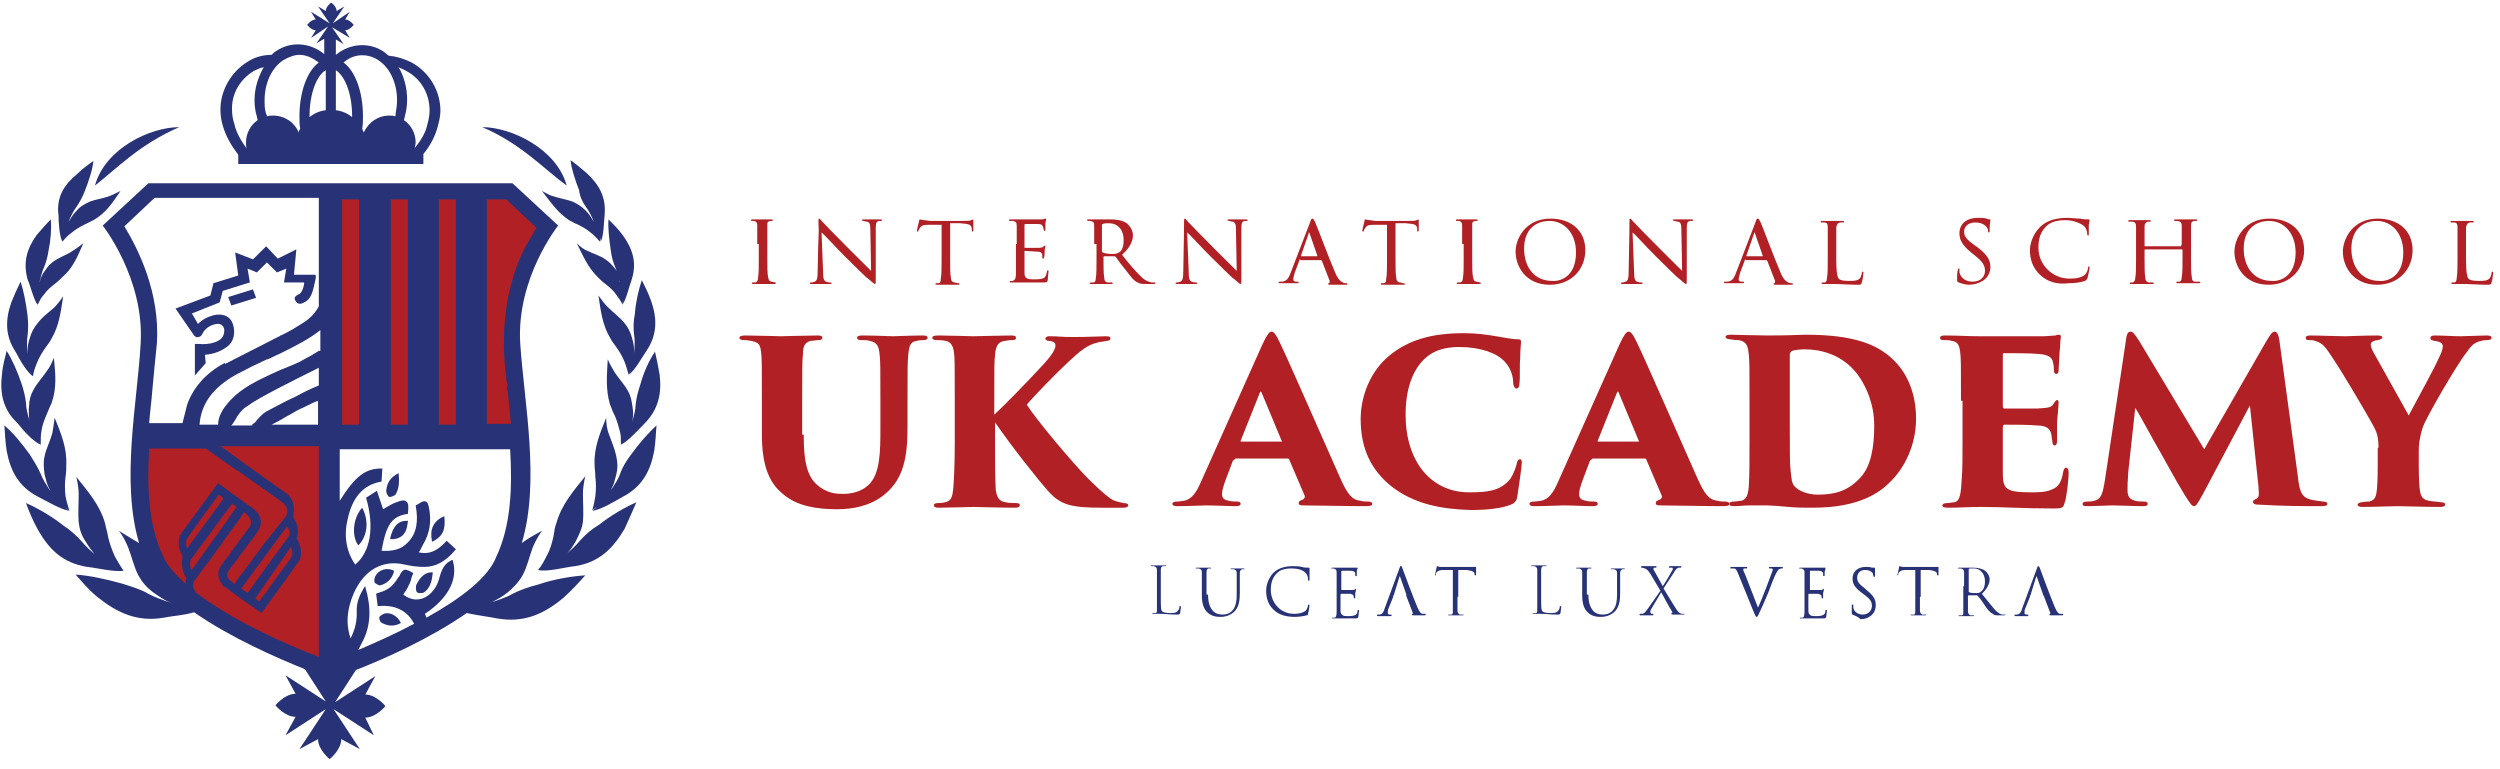 <?xml version="1.0" encoding="UTF-8"?>
<svg xmlns="http://www.w3.org/2000/svg" width="309" height="95" viewBox="0 0 309 95" fill="none">
  <g clip-path="url(#clip0_2776_23345)">
    <path d="M41.033 23.695H62.575L67.84 28.447L64.011 35.859L63.436 41.751L64.49 53.44H41.511L41.033 23.695Z" fill="#B12024"></path>
    <path d="M17.48 54.295H40.937V82.899L28.969 77.387L21.502 72.636L18.342 66.459L17.193 59.426L17.48 54.295Z" fill="#B12024"></path>
    <path d="M59.607 15.712C64.49 17.803 67.266 20.939 70.043 22.935C68.798 18.373 63.149 15.712 59.607 15.712Z" fill="#283377"></path>
    <path d="M72.436 25.596C72.723 25.976 73.106 26.642 73.393 27.402C73.298 27.307 73.298 27.212 73.202 27.117C73.01 26.737 72.723 26.357 72.34 25.976C71.862 25.501 71.383 25.216 70.808 24.931C70.043 24.646 69.277 24.551 68.415 24.266C67.936 24.171 67.553 23.886 66.979 23.6C68.032 24.931 68.894 26.261 70.33 27.212C70.713 27.402 71 27.592 71.479 27.782C72.053 28.067 72.532 28.352 73.106 28.827C73.489 29.113 73.776 29.493 74.159 29.873C74.159 29.683 74.159 29.493 74.159 29.303C74.159 29.493 74.255 29.683 74.255 29.873C74.638 29.113 74.638 27.402 74.734 26.547C74.925 24.361 74.064 22.84 72.532 21.415C71.766 20.749 71.191 20.274 70.521 19.799C70.617 20.844 71.096 22.27 71.574 23.505C71.67 24.266 71.957 24.931 72.436 25.596Z" fill="#283377"></path>
    <path d="M76.17 33.389C75.787 32.913 75.404 32.438 74.829 32.058C74.159 31.583 73.393 31.393 72.627 31.013C72.149 30.823 71.766 30.538 71.287 30.062C72.053 31.583 72.627 33.009 73.872 34.244C74.159 34.529 74.447 34.814 74.829 35.099C75.308 35.48 75.787 35.86 76.17 36.43C76.457 36.81 76.744 37.19 76.936 37.665C76.936 37.475 77.032 37.285 77.032 37.095C77.032 37.285 77.032 37.475 76.936 37.665C77.415 37 77.797 35.289 78.085 34.529C78.755 32.438 78.18 30.728 76.936 29.017C76.361 28.257 75.787 27.686 75.213 27.116C75.117 28.162 75.308 29.682 75.5 31.013C75.596 31.773 75.787 32.438 76.074 33.104C76.266 33.484 76.457 34.244 76.649 35.004C76.649 34.909 76.553 34.814 76.553 34.719C76.649 34.339 76.457 33.864 76.17 33.389Z" fill="#283377"></path>
    <path d="M78.372 41.371C78.468 41.846 78.468 42.702 78.372 43.652C78.372 43.557 78.372 43.367 78.372 43.272C78.372 42.797 78.276 42.321 78.085 41.656C77.893 40.991 77.606 40.421 77.127 39.851C76.553 39.185 75.883 38.71 75.117 37.95C74.734 37.57 74.447 37.19 73.968 36.525C74.255 38.425 74.447 40.136 75.404 41.751C75.596 42.131 75.883 42.511 76.17 42.892C76.553 43.462 76.936 44.032 77.223 44.792C77.415 45.267 77.51 45.742 77.702 46.313C77.798 46.123 77.893 45.933 77.989 45.742C77.893 45.933 77.798 46.218 77.702 46.313C78.468 45.837 79.425 44.032 79.904 43.367C81.244 41.371 81.244 39.376 80.478 37.19C80.095 36.145 79.712 35.384 79.329 34.624C78.946 35.764 78.564 37.38 78.468 38.805C78.276 39.756 78.276 40.611 78.372 41.371Z" fill="#283377"></path>
    <path d="M79.138 47.548C78.851 48.403 78.659 49.164 78.564 50.019C78.564 50.589 78.372 51.35 78.085 52.3C78.085 52.205 78.181 52.015 78.181 51.92C78.276 51.445 78.276 50.874 78.181 50.304C78.085 49.639 77.989 48.974 77.606 48.308C77.127 47.453 76.553 46.883 75.978 46.028C75.691 45.552 75.404 45.077 75.117 44.412C75.021 46.313 74.83 48.118 75.404 50.019C75.596 50.399 75.691 50.874 75.978 51.35C76.266 52.015 76.457 52.68 76.649 53.44C76.744 53.821 76.744 54.296 76.744 54.961C76.84 54.771 77.032 54.581 77.127 54.391C77.032 54.581 76.84 54.771 76.744 54.961C77.606 54.581 78.947 53.06 79.617 52.395C81.34 50.684 81.819 48.688 81.531 46.313C81.34 45.172 81.149 44.317 80.957 43.461C80.191 44.602 79.521 46.123 79.138 47.548Z" fill="#283377"></path>
    <path d="M77.989 56.196C77.415 56.956 76.936 57.717 76.649 58.572C76.457 59.142 75.978 59.903 75.404 60.758C75.5 60.663 75.596 60.473 75.596 60.378C75.883 59.903 75.978 59.332 76.17 58.667C76.362 57.907 76.362 57.242 76.17 56.386C75.978 55.436 75.596 54.581 75.213 53.535C75.021 52.965 74.925 52.395 74.925 51.634C74.159 53.535 73.394 55.341 73.489 57.432C73.489 57.907 73.585 58.382 73.585 58.952C73.681 59.712 73.681 60.473 73.585 61.328C73.489 61.898 73.394 62.469 73.202 63.039C73.394 62.944 73.585 62.754 73.776 62.659C73.585 62.849 73.394 62.944 73.202 63.134C74.255 63.039 76.074 61.898 76.936 61.423C79.329 60.188 80.383 58.287 80.861 55.721C81.053 54.485 81.053 53.535 81.149 52.585C80.095 53.535 78.947 54.866 77.989 56.196Z" fill="#283377"></path>
    <path d="M71.67 66.839C71.287 67.314 70.521 68.074 69.66 68.74C69.755 68.644 69.947 68.549 70.043 68.454C70.521 67.979 70.808 67.504 71.191 66.839C71.574 66.079 71.957 65.319 72.053 64.463C72.149 63.323 72.053 62.373 72.053 61.042C72.053 60.377 72.149 59.712 72.34 58.856C70.904 60.662 69.468 62.278 68.798 64.558C68.606 65.033 68.511 65.604 68.415 66.269C68.224 67.124 68.032 67.884 67.553 68.74C67.266 69.31 66.979 69.88 66.5 70.45C66.787 70.355 66.979 70.26 67.266 70.165C66.979 70.26 66.692 70.355 66.5 70.45C67.649 70.735 69.947 70.07 71.096 69.975C74.064 69.5 75.787 67.789 77.223 65.319C77.798 64.083 78.181 63.133 78.659 62.087C77.319 62.658 75.5 63.703 74.064 64.843C73.106 65.413 72.34 66.079 71.67 66.839Z" fill="#283377"></path>
    <path d="M11.736 22.935C14.417 20.845 17.289 17.803 22.172 15.712C18.534 15.712 12.981 18.373 11.736 22.935Z" fill="#283377"></path>
    <path d="M7.715 29.873C7.715 29.683 7.715 29.493 7.811 29.303C7.715 29.493 7.715 29.683 7.715 29.873C8.098 29.398 8.385 29.113 8.768 28.828C9.342 28.352 9.821 28.067 10.396 27.782C10.779 27.592 11.162 27.402 11.545 27.212C13.076 26.357 13.938 25.026 14.896 23.601C14.321 23.886 13.938 24.076 13.459 24.266C12.598 24.551 11.832 24.646 11.066 24.931C10.491 25.216 9.917 25.501 9.534 25.977C9.151 26.357 8.864 26.737 8.672 27.117C8.577 27.212 8.577 27.307 8.481 27.402C8.768 26.642 9.151 25.977 9.438 25.596C9.821 25.026 10.204 24.361 10.491 23.601C10.97 22.365 11.449 20.939 11.545 19.894C10.874 20.369 10.204 20.844 9.534 21.51C7.811 22.935 6.949 24.456 7.236 26.642C7.236 27.402 7.332 29.208 7.715 29.873Z" fill="#283377"></path>
    <path d="M4.651 37.665C4.651 37.475 4.555 37.285 4.555 37.095C4.555 37.285 4.651 37.475 4.651 37.665C4.938 37.095 5.13 36.715 5.417 36.43C5.8 35.86 6.279 35.48 6.758 35.099C7.141 34.814 7.428 34.529 7.715 34.244C9.055 33.104 9.63 31.583 10.3 30.062C9.821 30.442 9.438 30.728 8.96 31.013C8.289 31.488 7.619 31.678 6.853 32.153C6.375 32.438 5.896 32.913 5.609 33.389C5.226 33.864 5.034 34.339 4.938 34.719C4.938 34.814 4.843 34.909 4.843 35.004C5.034 34.244 5.226 33.484 5.417 33.104C5.704 32.438 5.896 31.678 5.992 31.013C6.279 29.682 6.375 28.257 6.279 27.116C5.704 27.686 5.226 28.257 4.555 29.017C3.311 30.728 2.832 32.438 3.407 34.529C3.79 35.385 4.173 37.095 4.651 37.665Z" fill="#283377"></path>
    <path d="M4.077 46.503C3.981 46.313 3.885 46.123 3.789 45.932C3.885 46.123 3.981 46.313 4.077 46.503C4.172 45.837 4.364 45.362 4.555 44.887C4.843 44.127 5.226 43.557 5.609 42.986C5.896 42.606 6.183 42.226 6.374 41.846C7.332 40.231 7.523 38.425 7.811 36.62C7.428 37.19 7.045 37.665 6.662 38.045C5.896 38.71 5.226 39.185 4.651 39.946C4.172 40.516 3.885 41.086 3.694 41.751C3.502 42.321 3.406 42.797 3.406 43.367C3.406 43.462 3.406 43.652 3.406 43.747C3.311 42.892 3.311 42.036 3.406 41.466C3.502 40.706 3.502 39.85 3.406 38.995C3.215 37.475 2.928 35.954 2.545 34.814C2.162 35.574 1.779 36.429 1.396 37.38C0.63 39.566 0.63 41.561 1.97 43.557C2.353 44.317 3.311 46.028 4.077 46.503Z" fill="#283377"></path>
    <path d="M5.034 54.961C4.938 54.771 4.747 54.581 4.651 54.391C4.747 54.581 4.843 54.771 5.034 54.961C5.034 54.296 5.034 53.725 5.13 53.25C5.226 52.49 5.513 51.825 5.8 51.159C5.992 50.684 6.183 50.209 6.375 49.829C7.045 47.928 6.853 46.217 6.662 44.222C6.375 44.887 6.183 45.362 5.8 45.837C5.226 46.693 4.651 47.263 4.173 48.118C3.79 48.783 3.598 49.449 3.598 50.114C3.502 50.779 3.598 51.254 3.598 51.73C3.598 51.825 3.694 52.015 3.694 52.11C3.407 51.254 3.215 50.399 3.215 49.829C3.119 48.974 2.928 48.213 2.641 47.358C2.162 45.932 1.492 44.412 0.822 43.366C0.63 44.222 0.343 45.077 0.247 46.217C-0.04 48.593 0.343 50.589 2.162 52.3C2.832 53.155 4.077 54.581 5.034 54.961Z" fill="#283377"></path>
    <path d="M8.577 63.134C8.385 63.039 8.194 62.849 8.002 62.659C8.194 62.849 8.385 62.944 8.577 63.134C8.385 62.469 8.194 61.898 8.098 61.328C8.002 60.473 8.002 59.712 8.098 58.952C8.194 58.382 8.194 57.907 8.194 57.432C8.289 55.341 7.523 53.535 6.757 51.634C6.662 52.395 6.566 52.965 6.47 53.535C6.183 54.581 5.704 55.436 5.513 56.386C5.321 57.147 5.417 57.907 5.513 58.667C5.704 59.332 5.8 59.903 6.087 60.378C6.183 60.473 6.183 60.663 6.279 60.758C5.704 59.903 5.226 59.142 5.034 58.572C4.651 57.717 4.172 56.956 3.694 56.196C2.736 54.866 1.587 53.44 0.534 52.585C0.63 53.535 0.63 54.485 0.822 55.721C1.3 58.287 2.353 60.188 4.747 61.423C5.704 61.898 7.619 63.039 8.577 63.134Z" fill="#283377"></path>
    <path d="M15.278 70.545C14.991 70.45 14.8 70.355 14.513 70.26C14.8 70.355 14.991 70.45 15.278 70.545C14.8 69.88 14.513 69.309 14.225 68.834C13.842 67.979 13.555 67.219 13.364 66.364C13.268 65.698 13.076 65.223 12.981 64.653C12.31 62.372 10.874 60.757 9.438 58.951C9.63 59.806 9.726 60.472 9.726 61.137C9.726 62.372 9.63 63.418 9.726 64.558C9.821 65.413 10.108 66.269 10.587 66.934C10.97 67.599 11.353 68.074 11.736 68.549C11.832 68.644 11.928 68.739 12.119 68.834C11.257 68.169 10.491 67.409 10.108 66.934C9.438 66.173 8.672 65.508 7.811 64.938C6.375 63.798 4.555 62.752 3.215 62.182C3.598 63.227 3.981 64.178 4.651 65.413C6.087 67.979 7.811 69.594 10.779 70.07C11.832 70.165 14.13 70.735 15.278 70.545Z" fill="#283377"></path>
    <path d="M31.363 8.776C31.746 8.585 32.129 8.395 32.608 8.3C31.937 9.441 31.459 10.866 31.459 12.387C31.459 13.052 31.555 13.812 31.746 14.382C31.746 14.572 31.842 14.667 31.842 14.857C30.98 15.428 30.406 16.473 30.406 17.613C30.406 17.898 30.406 18.183 30.501 18.373C29.735 17.328 29.161 16.283 28.969 15.333C28.778 14.762 28.682 14.192 28.682 13.622C28.587 11.626 29.64 9.821 31.363 8.776ZM35.001 7.445C35.671 7.065 36.342 6.78 37.012 6.78C37.873 6.78 38.639 7.16 39.405 7.73C37.969 8.776 37.012 11.341 37.012 14.382C37.012 14.857 37.012 15.428 37.108 15.903C37.012 16.093 36.916 16.188 36.916 16.378C36.437 15.143 35.193 14.287 33.757 14.287C33.469 14.287 33.278 14.287 32.991 14.382C32.991 14.287 32.991 14.192 32.895 14.097C32.703 13.527 32.703 12.957 32.703 12.387C32.703 10.296 33.565 8.395 35.001 7.445ZM40.267 8.681V13.622C39.501 13.717 38.831 14.002 38.256 14.477V14.382C38.256 11.436 39.214 9.251 40.267 8.681ZM41.512 8.681C42.565 9.346 43.522 11.436 43.522 14.382V14.477C42.948 14.002 42.278 13.717 41.512 13.622V8.681ZM46.777 7.445C48.214 8.395 49.075 10.296 49.075 12.387C49.075 12.957 48.979 13.527 48.884 14.192C48.884 14.287 48.884 14.287 48.884 14.382C48.596 14.287 48.405 14.287 48.118 14.287C46.682 14.287 45.533 15.143 44.958 16.378C44.862 16.188 44.862 16.093 44.767 15.903C44.862 15.428 44.862 14.953 44.862 14.382C44.862 11.341 43.905 8.776 42.469 7.73C43.618 6.685 45.341 6.495 46.777 7.445ZM50.224 8.776C52.043 9.726 53.096 11.626 53.096 13.622C53.096 14.192 53.001 14.762 52.809 15.428C52.618 16.378 52.043 17.328 51.277 18.279C51.277 18.088 51.373 17.898 51.373 17.613C51.373 16.473 50.798 15.428 49.937 14.857C49.937 14.667 50.032 14.572 50.032 14.382C50.224 13.717 50.32 13.052 50.32 12.292C50.32 10.866 49.937 9.441 49.267 8.3C49.554 8.49 49.937 8.585 50.224 8.776ZM29.448 19.134V20.274H52.33V19.039C53.192 17.993 53.767 16.853 54.054 15.808C54.245 15.143 54.437 14.382 54.437 13.717C54.437 11.246 53.096 8.966 50.894 7.73C49.937 7.255 48.979 6.97 48.022 6.875C47.831 6.685 47.639 6.59 47.447 6.4C45.628 5.164 43.235 5.354 41.512 6.78V4.879L42.469 5.449L41.033 3.359L43.235 4.689L42.66 3.739C43.235 3.739 43.714 3.074 43.714 3.074C43.714 3.074 43.235 2.409 42.66 2.409L43.235 1.458L41.129 2.884L42.565 0.793L41.607 1.363C41.607 0.793 40.937 0.318 40.937 0.318C40.937 0.318 40.267 0.793 40.267 1.363L39.309 0.793L40.746 2.884L38.448 1.458L39.022 2.409C38.448 2.409 37.969 3.074 37.969 3.074C37.969 3.074 38.448 3.739 39.022 3.739L38.448 4.689L40.554 3.264L39.118 5.354L40.075 4.784V6.685C38.352 5.259 35.959 5.069 34.139 6.305C33.948 6.4 33.757 6.59 33.565 6.78C32.512 6.78 31.459 7.065 30.597 7.635C28.587 8.871 27.246 11.151 27.246 13.527C27.246 14.192 27.342 14.953 27.533 15.523C27.916 16.853 28.587 17.993 29.448 19.134Z" fill="#283377"></path>
    <path d="M23.991 41.466C24.182 41.656 24.374 41.751 24.47 41.656C24.661 41.656 24.853 41.561 24.948 41.371C25.235 40.801 25.523 40.516 26.097 40.23C26.576 40.04 27.055 39.945 27.342 40.135C27.533 40.23 27.725 40.516 27.725 40.801C27.725 41.181 27.629 41.561 27.342 41.846C26.767 42.416 25.523 42.606 24.661 42.511H24.087V42.701V43.081C24.087 43.081 24.087 43.081 24.087 43.176V46.407L25.427 44.887L25.331 43.842H25.427C26.384 43.747 27.246 43.462 28.012 42.891C28.874 42.321 29.161 41.181 28.778 40.04C28.395 38.9 27.246 38.71 26.289 38.995C25.619 39.185 25.044 39.47 24.565 39.945L24.47 40.04L23.704 38.71H23.799L27.15 37.38L27.533 35.954L30.884 34.909L30.597 33.198L31.746 33.673L32.991 32.438L34.235 33.673L35.384 33.198L35.097 34.909H37.586V35.099C37.49 35.669 37.299 36.144 37.012 36.334C36.533 36.524 36.246 36.809 36.533 37.19C36.724 37.57 37.108 37.665 37.586 37.38C38.448 36.999 38.639 36.049 38.831 35.289C38.831 35.099 38.927 35.004 38.927 34.814C39.022 34.529 39.118 33.959 38.927 33.959C38.639 33.959 38.448 33.959 38.065 33.959H36.342V33.864L36.629 30.823L34.331 31.963L32.895 30.442L31.267 32.058L29.065 31.203L29.448 34.053L26.384 35.004L26.002 36.524L21.693 38.14L23.991 41.466Z" fill="#283377"></path>
    <path d="M28.587 37.76L31.65 36.809L31.267 35.764L28.203 36.714L28.587 37.76Z" fill="#283377"></path>
    <path d="M52.713 76.342L52.522 75.867C55.394 73.966 56.639 71.59 55.969 69.31V69.215H55.873C55.011 69.595 54.628 70.26 54.341 71.305C54.054 72.541 53.288 73.586 52.235 73.966C51.373 74.251 50.607 74.061 49.841 73.491C49.937 73.396 49.937 73.301 50.033 73.206C50.224 72.921 50.416 72.636 50.511 72.35C50.703 72.065 50.798 71.685 50.894 71.305C50.99 71.115 50.99 71.02 51.086 70.83C50.416 70.45 50.128 70.355 49.937 70.45C49.745 70.545 49.554 70.735 49.362 71.21L49.267 71.305C48.98 71.78 48.596 72.35 48.022 72.731C47.735 72.921 47.352 73.111 46.969 73.206C46.777 73.301 46.586 73.301 46.49 73.396L46.682 74.916H46.777C48.692 74.726 50.224 75.391 51.086 76.912C51.086 77.007 51.181 77.007 51.181 77.102C48.884 78.337 46.49 79.383 44.288 80.333C44.48 79.953 44.671 79.573 44.863 79.193C45.82 77.292 45.916 75.106 45.15 72.541V72.445L45.054 72.541C44.48 73.491 44.001 74.441 44.097 75.772C44.097 76.817 43.905 77.767 43.331 78.908C42.852 77.482 42.852 76.152 43.235 74.726C44.288 70.925 46.873 69.025 50.033 69.785C50.894 69.975 51.66 70.07 52.426 70.07C53.862 70.07 55.107 69.405 56.352 67.884L55.203 66.839C54.341 67.789 53.288 68.644 51.756 68.264C51.852 68.169 51.852 68.074 51.947 67.979C52.043 67.789 52.139 67.599 52.235 67.409C53.096 65.984 53.384 64.463 53.001 62.657C52.905 62.277 52.809 61.992 52.618 61.992C52.426 61.897 52.235 61.992 52.043 62.087C51.852 62.182 51.756 62.277 51.565 62.372C51.469 62.372 51.469 62.467 51.373 62.467C51.756 64.463 51.469 65.984 50.416 67.029C49.65 67.884 48.596 68.169 47.16 68.074C47.735 64.843 48.405 63.798 50.416 63.513C50.511 62.657 50.511 62.182 50.224 61.992C50.033 61.802 49.65 61.802 48.98 62.087C48.596 62.182 48.214 62.467 47.831 62.657C47.639 62.752 47.543 62.847 47.352 62.943L46.586 60.662L45.245 61.517C46.299 65.128 45.82 68.169 43.905 69.785C42.852 68.264 42.469 66.364 42.948 64.273C43.522 61.517 44.863 59.902 47.16 59.522L47.256 57.906H47.16C45.15 57.906 43.905 58.856 41.99 61.897V60.472V57.526V55.53H46.777H63.053C63.341 60.282 63.149 65.033 61.33 68.834C60.373 71.4 56.83 74.061 52.713 76.342ZM42.278 46.692V43.081V40.42V36.809V34.148V30.537V29.302V24.645H44.384V52.489H42.278V46.692ZM54.245 24.645H56.352V52.489H54.245V24.645ZM48.309 24.645H50.416V52.489H48.309V24.645ZM66.309 28.162C65.926 28.827 65.447 29.587 64.968 30.442C61.617 36.904 62.192 43.937 62.575 46.597C62.575 46.692 62.575 46.788 62.575 46.883C62.67 47.453 62.766 47.738 62.766 47.738H62.67C62.67 47.928 62.67 48.213 62.766 48.403C62.862 49.733 63.053 51.064 63.149 52.394H60.181V24.645H62.575L66.309 28.162ZM39.405 37.855C39.022 38.615 38.352 39.375 37.395 39.945C36.629 40.42 35.767 40.991 34.714 41.466H34.618V41.561H34.523L27.821 44.982V44.887H27.725C25.427 46.122 23.991 47.833 23.225 49.733C23.034 50.304 22.938 50.874 22.746 51.539C22.651 51.824 22.651 52.014 22.555 52.299H18.438C18.534 50.969 18.725 49.638 18.821 48.308C19.012 46.217 19.204 44.222 19.395 42.416C19.778 36.144 17.098 30.823 15.374 27.972L19.108 24.456H39.405V37.855ZM39.405 43.366C38.831 43.746 38.161 44.127 37.586 44.412C36.82 44.887 35.959 45.172 35.097 45.552C34.523 45.742 34.044 46.027 33.565 46.217C31.746 47.073 29.927 47.928 28.491 49.448C27.533 50.494 26.959 51.444 26.959 52.489H24.661C24.853 49.923 26.289 47.928 29.161 46.312C30.406 45.647 31.746 44.982 32.991 44.412H33.086C33.565 44.222 34.044 43.937 34.523 43.746L34.714 43.651C36.437 42.796 38.161 41.941 39.597 40.801V43.366H39.405ZM39.405 47.643C38.448 48.023 37.49 48.498 36.629 48.973C35.384 49.543 34.139 50.209 32.895 50.874C32.416 51.159 32.129 51.539 31.746 51.919C31.65 52.109 31.459 52.299 31.267 52.394L31.172 52.489V52.584H28.587C28.778 52.394 28.874 52.204 29.065 51.919C29.352 51.349 29.831 50.684 30.406 50.304C31.459 49.543 32.703 48.878 34.331 48.023C35.959 47.168 37.682 46.312 39.405 45.457V47.643ZM39.405 52.489H33.565C34.139 52.204 34.714 51.919 35.288 51.539C35.863 51.254 36.437 50.874 37.012 50.589C37.682 50.304 38.352 49.923 39.022 49.638C39.118 49.638 39.214 49.543 39.31 49.543V52.489H39.405ZM39.405 81.188C34.906 79.478 28.491 76.532 24.182 73.206C24.087 73.016 23.991 72.826 23.895 72.636C23.799 72.255 23.895 71.875 24.182 71.59C24.757 70.83 25.236 70.07 25.81 69.405C26.767 68.074 27.725 66.744 28.682 65.413C29.065 64.938 29.352 64.463 29.735 63.988L29.831 63.798C29.927 63.608 30.023 63.513 30.118 63.323L30.31 63.418C30.406 63.513 30.501 63.608 30.597 63.703C31.076 64.178 31.172 64.653 30.789 65.223C29.64 66.744 28.491 68.359 27.342 69.88C26.863 70.545 26.863 71.4 27.342 72.065C27.438 72.255 27.629 72.541 27.916 72.636C29.448 73.776 31.076 74.916 32.321 75.772L35.288 71.685L36.437 70.07L37.108 69.12V69.025C37.299 68.264 37.203 67.504 36.725 66.649C36.725 66.554 36.629 66.459 36.725 66.364C36.916 65.603 36.82 64.843 36.342 64.083C36.246 63.893 36.246 63.798 36.246 63.703C36.533 62.752 36.15 61.517 35.48 61.042L33.469 59.617C32.129 58.666 30.693 57.621 29.352 56.671C29.161 56.48 28.204 55.815 27.246 55.15H39.405V81.188ZM23.704 70.45C23.416 70.07 23.416 69.309 23.704 69.025C24.853 67.409 26.097 65.793 27.246 64.178L28.682 62.277L29.257 62.657L23.704 70.45ZM23.129 67.789C22.938 67.314 22.938 66.934 23.129 66.554C24.087 65.223 25.044 63.798 26.002 62.562L27.055 61.137L27.629 61.612L23.129 67.789ZM35.959 67.599C36.246 68.264 36.15 68.644 35.863 69.12C35.001 70.26 34.139 71.4 33.374 72.541L32.225 74.061C32.225 74.156 32.129 74.156 32.129 74.251L32.033 74.346L31.555 73.966L35.959 67.599ZM35.576 66.459C34.331 68.169 32.991 69.975 31.746 71.685L30.597 73.301L29.831 72.731L35.48 65.033V65.128C35.863 65.508 35.863 66.079 35.576 66.459ZM23.034 71.495C22.938 71.685 22.938 71.97 22.938 72.16C21.693 71.02 20.64 69.88 20.161 68.739C18.342 64.938 18.151 60.187 18.438 55.435H25.427C26.48 56.195 27.725 57.051 29.065 58.001L29.544 58.286C31.555 59.712 33.565 61.137 34.906 62.087C35.193 62.277 35.384 62.657 35.48 62.943C35.576 63.323 35.48 63.608 35.288 63.893L32.703 67.124C31.555 68.644 30.501 70.165 29.352 71.59C29.257 71.78 29.161 71.875 29.065 72.065L28.97 72.255L28.874 72.065C28.778 71.97 28.682 71.97 28.587 71.875C28.012 71.4 27.916 71.02 28.395 70.355C28.682 69.975 28.97 69.595 29.257 69.215C30.023 68.169 30.884 67.029 31.65 65.984C31.842 65.698 32.129 65.318 32.225 64.843C32.321 64.083 32.033 63.418 31.267 62.847C30.693 62.467 30.118 61.992 29.544 61.612C29.161 61.327 28.874 61.137 28.491 60.852C28.012 60.472 27.438 60.092 26.959 59.712L23.608 64.273L22.842 65.318L22.172 66.269C22.172 66.364 22.172 66.364 22.172 66.364C21.98 67.124 22.076 67.884 22.555 68.739C22.555 68.834 22.555 68.929 22.555 69.025C22.363 69.785 22.555 70.64 22.938 71.305C22.938 71.305 23.034 71.4 23.034 71.495ZM63.341 73.396C62.766 73.776 61.617 74.156 60.468 74.536C60.66 74.441 60.851 74.441 60.947 74.346C61.522 74.061 62.192 73.681 62.766 73.206C63.436 72.636 64.107 71.97 64.585 71.115C65.16 70.07 65.351 69.025 65.83 67.694C66.117 67.029 66.404 66.459 66.979 65.603C66.117 66.079 65.255 66.554 64.49 67.124C66.787 59.522 64.777 49.733 64.298 42.416C63.819 34.339 68.989 27.877 68.989 27.877L63.341 22.65H40.841H18.342L12.694 27.877C12.694 27.877 17.863 34.434 17.385 42.416C17.002 49.638 14.896 59.426 17.193 67.124C16.427 66.649 15.566 66.174 14.704 65.603C15.278 66.364 15.566 67.029 15.853 67.694C16.332 68.929 16.523 69.975 17.098 71.115C17.576 71.97 18.151 72.636 18.917 73.206C19.587 73.681 20.161 74.061 20.736 74.346C20.927 74.441 21.023 74.441 21.215 74.536C20.066 74.156 19.012 73.776 18.342 73.396C17.385 72.826 16.332 72.541 15.183 72.16C13.172 71.59 10.97 71.115 9.343 71.02C10.108 71.875 10.874 72.826 12.023 73.776C14.513 75.772 17.002 76.912 20.257 76.342C21.119 76.152 22.746 76.057 23.991 75.677C28.491 78.812 34.139 81.283 37.682 82.709L40.267 86.7L35.288 83.469L36.533 85.75C35.193 85.75 34.044 87.175 34.044 87.175C34.044 87.175 35.193 88.601 36.533 88.601L35.288 90.881L40.267 87.65L37.012 92.592L39.31 91.356C39.31 92.687 40.746 93.827 40.746 93.827C40.746 93.827 42.182 92.687 42.182 91.356L44.48 92.592L41.224 87.65L46.203 90.881L45.15 88.696C46.49 88.696 47.639 87.27 47.639 87.27C47.639 87.27 46.49 85.845 45.15 85.845L46.394 83.564L41.416 86.795L44.001 82.804C47.448 81.473 53.192 78.908 57.692 75.772C58.937 76.057 60.564 76.247 61.426 76.437C64.681 77.007 67.17 75.962 69.66 73.871C70.713 72.921 71.574 71.97 72.34 71.115C70.713 71.21 68.415 71.59 66.5 72.255C65.351 72.541 64.298 72.921 63.341 73.396Z" fill="#283377"></path>
    <path d="M44.767 62.752C43.618 63.988 43.426 66.269 44.288 67.409V67.504V67.409C45.437 66.269 45.628 64.368 44.767 62.752Z" fill="#283377"></path>
    <path d="M49.267 58.477C48.309 58.952 47.831 59.617 47.735 60.663C47.735 60.948 47.926 61.328 48.118 61.423H48.213C48.405 61.423 48.788 61.233 48.884 61.138C49.362 60.378 49.362 59.427 49.267 58.477Z" fill="#283377"></path>
    <path d="M54.915 63.798C53.575 64.368 53.096 65.414 53.383 66.84V66.935H53.479C54.724 66.269 55.107 65.509 54.915 63.798Z" fill="#283377"></path>
    <path d="M46.394 71.21C46.299 71.401 46.203 71.781 46.299 71.971C46.394 72.161 46.682 72.256 46.873 72.351H46.969C47.831 72.161 48.501 71.496 48.692 70.64V70.545C47.831 70.07 46.777 70.45 46.394 71.21Z" fill="#283377"></path>
    <path d="M51.469 72.256C51.373 72.446 51.373 73.112 51.564 73.207C51.66 73.302 51.756 73.302 51.852 73.302C52.043 73.302 52.33 73.302 52.426 73.207C53.096 72.731 53.383 71.971 53.479 70.83V70.735H53.383C52.522 70.735 51.947 71.305 51.469 72.256Z" fill="#283377"></path>
    <path d="M48.214 66.554C48.309 66.649 48.309 66.649 48.309 66.649C48.884 66.649 49.267 66.554 49.65 66.269C50.128 65.889 50.32 65.318 50.416 64.463V64.368H50.32C49.171 64.368 48.596 65.033 48.214 66.554Z" fill="#283377"></path>
    <path d="M47.065 76.912C47.831 77.388 48.692 77.483 49.554 77.007C49.171 76.151 48.213 75.581 47.447 75.866C47.256 75.961 46.873 76.151 46.873 76.342C46.873 76.342 46.873 76.627 47.065 76.912C47.065 76.817 47.065 76.912 47.065 76.912Z" fill="#283377"></path>
    <path d="M99.339 53.725C99.339 57.621 99.914 59.236 101.446 60.282C102.595 61.042 103.552 61.042 104.222 61.042C105.084 61.042 106.328 60.852 107.286 59.997C108.818 58.666 108.818 55.72 108.818 52.869V49.543C108.818 45.457 108.818 44.697 108.722 43.842C108.626 42.796 108.435 42.321 107.477 42.131C107.19 42.036 106.999 42.036 106.424 42.036C106.041 42.036 105.946 41.941 105.946 41.751C105.946 41.561 106.041 41.466 106.616 41.466C108.243 41.466 109.967 41.561 110.35 41.561C110.828 41.561 112.647 41.466 114.084 41.466C114.466 41.466 114.658 41.561 114.658 41.751C114.658 41.846 114.562 42.036 114.179 42.036C113.892 42.036 113.701 42.036 113.318 42.131C112.552 42.226 112.36 42.701 112.264 43.842C112.169 44.697 112.169 45.457 112.169 49.543V52.299C112.169 55.53 112.073 58.951 109.296 61.137C107.573 62.562 105.371 62.943 103.456 62.943C100.967 62.943 98.478 62.562 96.754 61.042C95.222 59.807 94.169 57.811 94.169 53.725V49.543C94.169 45.172 94.169 44.412 94.074 43.556C93.978 42.796 93.882 42.416 93.212 42.226C92.925 42.131 92.254 42.036 91.967 42.036C91.584 42.036 91.393 41.941 91.393 41.751C91.393 41.561 91.584 41.466 92.159 41.466C93.403 41.466 96.18 41.561 96.467 41.561C96.659 41.561 100.01 41.466 101.063 41.466C101.541 41.466 101.637 41.561 101.637 41.751C101.637 41.941 101.541 42.036 101.158 42.036C100.871 42.036 100.488 42.131 100.201 42.131C99.435 42.321 99.244 42.891 99.244 43.746C99.148 44.602 99.148 45.932 99.148 49.543V53.725H99.339Z" fill="#B12024"></path>
    <path d="M122.892 51.254C124.424 49.828 126.721 47.453 129.019 44.982C129.977 43.937 130.455 43.176 130.455 42.701C130.455 42.416 130.36 42.226 129.689 42.131C129.402 42.131 129.211 42.036 129.211 41.846C129.211 41.751 129.306 41.561 129.689 41.561C130.934 41.561 131.03 41.656 132.657 41.656C134.285 41.656 136.391 41.561 136.678 41.561C137.157 41.561 137.253 41.656 137.253 41.846C137.253 41.941 137.157 42.131 136.774 42.131C136.391 42.226 136.104 42.226 135.721 42.321C134.381 42.606 133.423 43.461 132.083 44.697C130.743 45.932 127.583 49.163 126.913 50.019C127.966 51.729 132.657 57.336 134.572 59.236C136.296 60.947 137.061 61.517 137.54 61.802C138.019 61.992 138.402 62.087 138.881 62.182C139.264 62.182 139.455 62.277 139.455 62.467C139.455 62.657 139.168 62.752 138.881 62.752H136.104C132.37 62.752 131.125 62.372 129.689 60.852C128.158 59.141 125.094 55.245 122.987 52.204V54.675C122.987 56.861 122.987 59.426 123.083 60.567C123.179 61.232 123.37 61.992 124.328 62.087C124.711 62.182 125.19 62.182 125.572 62.182C125.955 62.182 126.051 62.277 126.051 62.467C126.051 62.562 125.955 62.752 125.477 62.752C123.658 62.752 120.594 62.657 120.307 62.657C120.211 62.657 116.956 62.752 115.998 62.752C115.615 62.752 115.424 62.657 115.424 62.467C115.424 62.277 115.615 62.182 115.903 62.182C116.19 62.182 116.477 62.182 116.764 62.087C117.626 61.992 117.722 61.232 117.817 60.472C117.913 59.331 118.009 57.336 118.009 54.675V49.543C118.009 45.172 118.009 44.412 117.913 43.556C117.817 42.796 117.53 42.226 116.86 42.131C116.477 42.036 116.094 42.036 115.807 42.036C115.424 42.036 115.232 41.941 115.232 41.751C115.232 41.561 115.424 41.466 115.998 41.466C117.243 41.466 120.115 41.561 120.307 41.561C120.594 41.561 123.945 41.466 124.998 41.466C125.477 41.466 125.572 41.561 125.572 41.751C125.572 41.941 125.477 42.036 125.094 42.036C124.807 42.036 124.711 42.036 124.232 42.131C123.275 42.226 123.083 42.891 122.987 43.842C122.892 44.697 122.892 45.267 122.892 49.638V51.254Z" fill="#B12024"></path>
    <path d="M158.316 54.58C158.508 54.58 158.508 54.485 158.412 54.485L155.923 48.498C155.827 48.308 155.827 48.403 155.731 48.498L153.338 54.485C153.338 54.58 153.338 54.58 153.433 54.58H158.316ZM152.667 56.766C152.572 56.766 152.476 56.861 152.38 56.956L151.519 59.236C151.231 59.997 151.04 60.662 151.04 61.042C151.04 61.612 151.327 61.802 151.901 61.897C152.189 61.992 152.667 61.992 152.859 61.992C153.242 61.992 153.338 62.087 153.338 62.277C153.338 62.468 153.146 62.562 152.763 62.562C151.519 62.562 150.561 62.468 149.029 62.468C148.742 62.468 146.827 62.562 145.487 62.562C145.104 62.562 144.912 62.468 144.912 62.277C144.912 62.087 145.104 61.992 145.487 61.992C145.87 61.992 146.061 61.897 146.348 61.897C147.306 61.707 147.88 60.852 148.455 59.522L156.018 42.606C156.593 41.371 156.88 40.991 157.167 40.991C157.454 40.991 157.742 41.371 158.22 42.416C158.986 43.937 163.678 54.675 165.592 58.951C166.55 61.137 167.124 61.802 168.178 61.897C168.465 61.992 168.848 61.992 169.039 61.992C169.422 61.992 169.614 62.087 169.614 62.277C169.614 62.468 169.422 62.562 168.848 62.562C166.071 62.562 162.912 62.468 161.093 62.468C160.614 62.468 160.518 62.372 160.518 62.182C160.518 61.992 160.614 61.897 160.901 61.802C161.188 61.707 161.284 61.517 161.284 61.327L159.369 56.861C159.369 56.766 159.274 56.671 159.178 56.671H152.667V56.766Z" fill="#B12024"></path>
    <path d="M171.72 59.901C168.943 57.526 168.177 54.675 168.177 51.729C168.177 49.828 168.848 46.407 171.624 44.032C174.018 42.036 176.89 41.181 180.911 41.181C182.539 41.181 183.783 41.371 184.932 41.561C186.177 41.751 186.847 41.941 187.709 41.941C187.996 41.941 187.996 42.131 187.996 42.321C187.996 42.511 187.9 43.176 187.9 44.127C187.804 45.077 187.9 46.692 187.804 47.358C187.804 47.738 187.709 48.023 187.421 48.023C187.23 48.023 187.134 47.833 187.038 47.453C187.038 46.883 186.943 45.742 185.985 44.697C185.028 43.651 183.017 42.891 180.337 42.891C178.709 42.891 177.273 43.271 176.22 44.222C174.496 45.742 173.73 48.308 173.73 51.254C173.73 57.051 176.89 60.852 181.581 60.852C183.879 60.852 185.315 60.662 186.464 59.426C186.847 59.046 187.134 58.381 187.421 57.526C187.517 56.956 187.613 56.766 187.9 56.766C188.092 56.766 188.092 57.051 188.092 57.241C188.092 57.716 187.709 60.187 187.517 61.517C187.421 61.897 187.23 62.182 186.751 62.372C185.602 62.847 183.687 63.038 181.868 63.038C178.326 62.943 174.688 62.372 171.72 59.901Z" fill="#B12024"></path>
    <path d="M202.453 54.58C202.644 54.58 202.644 54.485 202.549 54.485L200.059 48.498C199.964 48.308 199.964 48.403 199.868 48.498L197.474 54.485C197.474 54.58 197.474 54.58 197.57 54.58H202.453ZM196.804 56.766C196.708 56.766 196.613 56.861 196.517 56.956L195.655 59.236C195.368 59.997 195.177 60.662 195.177 61.042C195.177 61.612 195.464 61.802 196.038 61.897C196.325 61.992 196.804 61.992 196.996 61.992C197.379 61.992 197.474 62.087 197.474 62.277C197.474 62.468 197.283 62.562 196.9 62.562C195.655 62.562 194.698 62.468 193.166 62.468C192.879 62.468 190.964 62.562 189.624 62.562C189.241 62.562 189.049 62.468 189.049 62.277C189.049 62.087 189.241 61.992 189.624 61.992C190.006 61.992 190.198 61.897 190.485 61.897C191.443 61.707 192.017 60.852 192.591 59.522L200.155 42.606C200.73 41.371 201.017 40.991 201.304 40.991C201.591 40.991 201.878 41.371 202.357 42.416C203.123 43.937 207.814 54.675 209.729 58.951C210.687 61.137 211.261 61.802 212.314 61.897C212.601 61.992 212.984 61.992 213.176 61.992C213.559 61.992 213.75 62.087 213.75 62.277C213.75 62.468 213.559 62.562 212.984 62.562C210.208 62.562 207.048 62.468 205.229 62.468C204.751 62.468 204.655 62.372 204.655 62.182C204.655 61.992 204.751 61.897 205.038 61.802C205.325 61.707 205.421 61.517 205.421 61.327L203.506 56.861C203.506 56.766 203.41 56.671 203.315 56.671H196.804V56.766Z" fill="#B12024"></path>
    <path d="M221.218 52.679C221.218 55.625 221.218 57.526 221.314 58.096C221.41 59.236 221.505 59.806 221.793 60.092C222.271 60.662 223.42 61.137 224.665 61.137C226.675 61.137 228.303 60.757 229.835 59.141C231.271 57.716 231.654 55.245 231.654 52.584C231.654 50.018 230.697 47.738 229.548 46.217C227.633 43.746 224.952 43.176 223.037 43.176C222.463 43.176 221.793 43.271 221.505 43.366C221.314 43.461 221.218 43.651 221.218 43.841C221.218 44.792 221.218 46.787 221.218 49.068V52.679ZM216.24 49.543C216.24 45.457 216.24 44.697 216.144 43.746C216.048 42.891 215.952 42.226 214.899 42.036C214.708 42.036 214.42 42.036 213.846 41.941C213.463 41.941 213.272 41.751 213.272 41.656C213.272 41.466 213.463 41.371 213.942 41.371C214.612 41.371 217.197 41.466 218.442 41.466C219.399 41.466 220.644 41.466 223.037 41.371C227.824 41.371 231.654 42.036 234.143 44.602C235.579 46.027 236.824 48.403 236.824 51.729C236.824 55.15 235.292 57.906 233.76 59.426C232.42 60.852 229.835 62.752 224.09 62.752C222.941 62.752 221.984 62.752 221.122 62.657C220.069 62.562 218.825 62.467 218.346 62.467C217.676 62.467 217.006 62.467 216.24 62.467C215.474 62.467 215.091 62.562 214.325 62.562C213.846 62.562 213.75 62.467 213.75 62.277C213.75 62.087 213.942 61.992 214.325 61.992C214.708 61.992 214.899 61.897 215.186 61.897C215.761 61.802 216.048 61.327 216.144 60.187C216.24 58.856 216.24 56.861 216.24 54.485V49.543Z" fill="#B12024"></path>
    <path d="M242.377 49.543C242.377 44.982 242.377 44.412 242.281 43.556C242.186 42.701 241.994 42.226 241.228 42.131C240.941 42.036 240.558 42.036 240.271 42.036C239.888 42.036 239.792 41.941 239.792 41.751C239.792 41.561 239.983 41.466 240.366 41.466C241.994 41.466 243.334 41.561 244.579 41.561C245.154 41.561 252.047 41.561 252.526 41.561C253.1 41.561 253.77 41.466 254.057 41.466C254.249 41.371 254.44 41.371 254.536 41.371C254.632 41.371 254.728 41.466 254.728 41.656C254.728 41.751 254.632 42.036 254.632 42.891C254.536 43.461 254.536 44.412 254.44 45.837C254.44 46.027 254.345 46.217 254.153 46.217C254.057 46.217 253.866 46.122 253.866 45.837C253.866 45.552 253.866 45.267 253.77 44.887C253.674 44.221 253.292 43.841 251.951 43.746C250.994 43.651 248.6 43.651 247.739 43.651C247.547 43.651 247.547 43.746 247.547 43.936V50.113C247.547 50.303 247.547 50.493 247.739 50.493C248.504 50.493 250.802 50.493 251.855 50.493C253.196 50.398 253.579 50.398 253.866 49.828C254.057 49.543 254.153 49.448 254.249 49.448C254.44 49.448 254.44 49.638 254.44 49.828C254.44 50.113 254.345 51.159 254.249 52.204C254.249 52.869 254.249 54.2 254.249 54.485C254.249 54.865 254.153 55.055 253.962 55.055C253.77 55.055 253.674 54.865 253.674 54.58C253.674 54.39 253.579 54.2 253.579 53.914C253.483 53.059 253.1 52.584 251.664 52.584C250.898 52.489 248.6 52.489 247.739 52.489C247.643 52.489 247.547 52.584 247.547 52.869V54.77C247.547 55.72 247.547 57.336 247.547 58.476C247.547 60.472 247.93 60.852 251.089 60.852C251.855 60.852 252.909 60.852 253.674 60.472C254.44 60.187 254.823 59.521 255.015 58.286C255.111 57.906 255.206 57.811 255.398 57.811C255.589 57.811 255.685 58.096 255.685 58.381C255.685 59.426 255.398 61.612 255.206 62.087C255.015 62.847 254.823 62.847 253.77 62.847C249.845 62.847 247.739 62.657 244.771 62.657C243.43 62.657 242.281 62.752 240.749 62.752C240.271 62.752 240.079 62.657 240.079 62.467C240.079 62.372 240.175 62.182 240.654 62.182C241.037 62.182 241.228 62.087 241.515 62.087C242.281 61.992 242.377 60.947 242.473 59.141C242.568 58.001 242.568 56.385 242.568 54.675V49.543H242.377Z" fill="#B12024"></path>
    <path d="M284.024 58.951C284.216 60.757 284.503 61.422 285.461 61.707C286.035 61.897 286.705 61.897 287.088 61.992C287.471 61.992 287.663 62.087 287.663 62.277C287.663 62.468 287.471 62.562 286.992 62.562C284.695 62.562 282.397 62.562 279.142 62.372C278.567 62.372 278.471 62.182 278.471 61.992C278.471 61.897 278.567 61.802 278.759 61.707C279.237 61.517 279.237 61.327 279.142 60.092L278.088 50.114L272.344 60.947C271.578 62.372 271.387 62.562 271.195 62.562C270.908 62.562 270.716 62.277 269.95 61.042C268.993 59.522 267.27 56.291 266.217 54.485C265.738 53.63 264.493 51.349 263.919 50.399L263.057 58.286C262.961 59.522 262.961 60.092 262.961 60.567C262.961 61.422 263.249 61.707 263.919 61.897C264.302 61.992 264.589 61.992 264.972 61.992C265.355 61.992 265.451 62.087 265.451 62.277C265.451 62.468 265.355 62.562 264.876 62.562C263.632 62.562 262.1 62.468 261.238 62.468C260.376 62.468 259.036 62.562 257.983 62.562C257.696 62.562 257.408 62.562 257.408 62.277C257.408 62.087 257.6 61.992 257.983 61.992C258.174 61.992 258.557 61.992 258.844 61.897C259.706 61.707 259.898 61.042 260.185 59.236L262.77 42.036C262.866 41.181 263.057 40.991 263.344 40.991C263.631 40.991 263.823 41.276 264.397 42.131L272.44 55.53L280.195 42.036C280.673 41.276 280.865 40.991 281.152 40.991C281.439 40.991 281.631 41.371 281.727 42.036L284.024 58.951Z" fill="#B12024"></path>
    <path d="M293.982 55.34C293.982 53.82 293.694 53.249 293.216 52.394C292.163 50.494 289.386 45.837 288.429 44.412C287.375 42.796 287.088 42.416 286.131 42.131C285.939 42.036 285.652 42.036 285.365 42.036C285.078 42.036 284.982 41.941 284.982 41.751C284.982 41.561 285.173 41.466 285.556 41.466C286.705 41.466 288.812 41.561 289.865 41.561C290.343 41.561 292.163 41.466 293.886 41.466C294.173 41.466 294.46 41.561 294.46 41.656C294.46 41.846 294.365 41.941 293.886 42.036C293.12 42.131 293.024 42.416 293.024 42.606C293.024 42.796 293.12 43.081 293.311 43.461C293.79 44.317 297.237 50.494 297.716 51.349C299.439 48.118 300.971 45.362 301.449 44.222C301.737 43.651 301.928 43.176 301.928 42.796C301.928 42.511 301.737 42.226 300.875 42.131C300.588 42.036 300.396 42.036 300.396 41.751C300.396 41.561 300.588 41.466 300.971 41.466C302.12 41.466 303.077 41.561 304.13 41.561C304.513 41.561 306.811 41.466 307.385 41.466C307.768 41.466 307.96 41.561 307.96 41.751C307.96 41.941 307.768 42.036 307.385 42.036C307.002 42.036 306.619 42.131 306.332 42.226C305.566 42.511 305.279 42.986 304.8 43.651C303.843 44.792 299.822 51.634 299.439 52.869C299.056 54.01 298.96 55.15 298.96 55.53V57.526C298.96 58.001 298.96 59.141 299.056 60.282C299.152 60.947 299.152 61.707 300.205 61.897C300.684 61.992 301.258 61.992 301.737 62.087C302.12 62.087 302.215 62.182 302.215 62.372C302.215 62.467 302.12 62.657 301.641 62.657C299.63 62.657 297.237 62.562 296.375 62.562C295.513 62.562 293.311 62.657 291.971 62.657C291.588 62.657 291.397 62.562 291.397 62.372C291.397 62.277 291.588 62.087 291.875 62.087C292.354 61.992 292.641 61.992 292.833 61.992C293.599 61.802 293.694 61.327 293.79 60.472C293.886 59.331 293.886 58.001 293.886 57.621V55.34H293.982Z" fill="#B12024"></path>
    <path d="M143.476 73.776C143.476 74.917 143.476 75.487 143.668 75.582C143.763 75.677 144.051 75.772 144.625 75.772C145.008 75.772 145.391 75.772 145.582 75.487C145.678 75.392 145.774 75.202 145.774 75.012C145.774 74.917 145.774 74.917 145.87 74.917C145.87 74.917 145.965 74.917 145.965 75.012C145.965 75.107 145.87 75.582 145.87 75.772C145.774 75.962 145.774 75.962 145.391 75.962C144.721 75.962 144.051 75.867 143.285 75.867C142.997 75.867 142.806 75.867 142.519 75.867C142.423 75.867 142.423 75.867 142.423 75.772C142.423 75.772 142.423 75.772 142.519 75.772C142.614 75.772 142.71 75.772 142.806 75.772C142.997 75.772 142.997 75.582 142.997 75.297C142.997 74.917 142.997 74.347 142.997 73.586V72.161C142.997 70.925 142.997 70.735 142.997 70.45C142.997 70.165 142.902 70.07 142.614 69.975C142.519 69.975 142.423 69.975 142.327 69.975H142.231C142.231 69.975 142.231 69.88 142.327 69.88C142.71 69.88 143.189 69.88 143.189 69.88C143.189 69.88 143.859 69.88 144.051 69.88C144.146 69.88 144.146 69.88 144.146 69.975C144.146 69.975 144.146 69.975 144.051 69.975C143.955 69.975 143.859 69.975 143.763 69.975C143.572 69.975 143.476 70.165 143.476 70.45C143.476 70.735 143.476 70.925 143.476 72.161V73.776Z" fill="#283377"></path>
    <path d="M149.316 73.491C149.316 74.632 149.604 75.107 149.891 75.487C150.274 75.867 150.657 75.962 151.135 75.962C151.614 75.962 152.093 75.772 152.38 75.392C152.763 74.917 152.859 74.252 152.859 73.491V72.541C152.859 71.305 152.859 71.115 152.859 70.83C152.859 70.545 152.763 70.45 152.476 70.355C152.38 70.355 152.284 70.355 152.189 70.355H152.093C152.093 70.355 152.093 70.26 152.189 70.26C152.572 70.26 152.955 70.26 153.05 70.26C153.146 70.26 153.529 70.26 153.721 70.26C153.816 70.26 153.816 70.26 153.816 70.355C153.816 70.355 153.816 70.355 153.721 70.355C153.625 70.355 153.625 70.355 153.529 70.355C153.338 70.45 153.242 70.545 153.242 70.83C153.242 71.115 153.242 71.305 153.242 72.541V73.301C153.242 74.157 153.146 75.107 152.476 75.677C151.901 76.152 151.327 76.248 150.848 76.248C150.561 76.248 149.795 76.248 149.221 75.677C148.838 75.297 148.55 74.727 148.55 73.586V72.446C148.55 71.21 148.55 71.02 148.55 70.735C148.55 70.45 148.455 70.355 148.168 70.26C148.072 70.26 147.976 70.26 147.88 70.26H147.785C147.785 70.26 147.785 70.165 147.88 70.165C148.263 70.165 148.742 70.165 148.838 70.165C148.933 70.165 149.412 70.165 149.604 70.165C149.699 70.165 149.699 70.165 149.699 70.26C149.699 70.26 149.699 70.26 149.604 70.26C149.508 70.26 149.508 70.26 149.412 70.26C149.221 70.26 149.125 70.45 149.125 70.735C149.125 71.02 149.125 71.21 149.125 72.446V73.491H149.316Z" fill="#283377"></path>
    <path d="M157.454 75.392C156.688 74.727 156.497 73.776 156.497 73.016C156.497 72.446 156.688 71.59 157.359 70.83C157.837 70.355 158.603 69.975 159.752 69.975C160.039 69.975 160.518 69.975 160.901 70.07C161.188 70.165 161.475 70.165 161.763 70.165C161.858 70.165 161.858 70.165 161.858 70.26C161.858 70.355 161.858 70.45 161.858 70.735C161.858 71.02 161.858 71.4 161.858 71.59C161.858 71.685 161.858 71.78 161.763 71.78C161.667 71.78 161.667 71.685 161.667 71.59C161.667 71.305 161.571 70.925 161.284 70.735C160.997 70.45 160.422 70.26 159.656 70.26C158.603 70.26 158.125 70.545 157.837 70.83C157.263 71.4 157.071 72.065 157.071 72.921C157.071 74.441 158.22 75.867 159.944 75.867C160.518 75.867 160.997 75.772 161.38 75.487C161.571 75.297 161.667 74.917 161.667 74.822C161.667 74.727 161.667 74.727 161.763 74.727L161.858 74.822C161.858 74.917 161.763 75.582 161.667 75.867C161.667 76.057 161.571 76.057 161.475 76.057C161.188 76.152 160.518 76.247 160.039 76.247C158.89 76.247 158.029 75.962 157.454 75.392Z" fill="#283377"></path>
    <path d="M165.209 72.446C165.209 71.21 165.209 71.02 165.209 70.735C165.209 70.45 165.114 70.355 164.827 70.26C164.731 70.26 164.635 70.26 164.635 70.26C164.539 70.26 164.539 70.26 164.539 70.26C164.539 70.26 164.539 70.165 164.635 70.165C164.827 70.165 165.018 70.165 165.497 70.165C165.592 70.165 167.124 70.165 167.316 70.165C167.507 70.165 167.603 70.165 167.699 70.165C167.795 70.165 167.795 70.165 167.795 70.165C167.795 70.165 167.795 70.165 167.795 70.26C167.795 70.355 167.699 70.45 167.699 70.64C167.699 70.735 167.699 70.925 167.699 71.115C167.699 71.21 167.699 71.21 167.603 71.21C167.603 71.21 167.507 71.21 167.507 71.115C167.507 71.02 167.507 70.925 167.507 70.83C167.412 70.64 167.316 70.545 166.933 70.545C166.837 70.545 165.88 70.545 165.88 70.545C165.88 70.545 165.784 70.545 165.784 70.64V72.826C165.784 72.921 165.784 72.921 165.88 72.921C165.975 72.921 166.933 72.921 167.124 72.921C167.316 72.921 167.412 72.921 167.507 72.826L167.603 72.731C167.603 72.731 167.603 72.731 167.603 72.826C167.603 72.921 167.603 73.016 167.507 73.301C167.507 73.586 167.507 73.776 167.507 73.871C167.507 73.967 167.507 73.967 167.412 73.967L167.316 73.871C167.316 73.776 167.316 73.681 167.316 73.681C167.316 73.586 167.22 73.491 166.933 73.396C166.741 73.396 165.88 73.396 165.784 73.396C165.784 73.396 165.688 73.396 165.688 73.491V74.157C165.688 74.442 165.688 75.392 165.688 75.487C165.688 75.772 165.784 75.962 165.975 76.057C166.071 76.152 166.358 76.152 166.646 76.152C166.933 76.152 167.124 76.152 167.412 76.057C167.699 75.962 167.795 75.772 167.795 75.487C167.795 75.392 167.795 75.392 167.89 75.392C167.986 75.392 167.986 75.487 167.986 75.487C167.986 75.582 167.89 76.057 167.89 76.248C167.795 76.438 167.795 76.438 167.412 76.438C166.837 76.438 166.55 76.438 166.263 76.438C165.975 76.438 165.592 76.438 165.305 76.438C165.114 76.438 164.922 76.438 164.731 76.438C164.635 76.438 164.635 76.438 164.635 76.343C164.635 76.343 164.635 76.343 164.731 76.343C164.827 76.343 164.827 76.343 164.922 76.343C165.114 76.343 165.209 76.152 165.209 75.582C165.209 75.297 165.209 74.822 165.209 74.157V72.446Z" fill="#283377"></path>
    <path d="M173.826 73.491L173.06 71.305C173.06 71.21 172.964 71.21 172.964 71.305L172.294 73.491V73.586H173.826V73.491ZM172.199 73.776C172.199 73.776 172.103 73.776 172.199 73.776L171.624 75.202C171.528 75.392 171.528 75.582 171.528 75.772C171.528 75.962 171.72 75.962 171.816 75.962H171.911C172.007 75.962 172.007 75.962 172.007 76.057C172.007 76.152 171.911 76.152 171.816 76.152C171.624 76.152 171.337 76.152 171.241 76.152C171.145 76.152 170.667 76.152 170.379 76.152C170.284 76.152 170.188 76.152 170.188 76.057C170.188 76.057 170.188 75.962 170.284 75.962C170.379 75.962 170.379 75.962 170.475 75.962C170.858 75.962 171.05 75.582 171.145 75.202L172.964 70.26C173.06 69.975 173.06 69.975 173.156 69.975C173.252 69.975 173.252 69.975 173.347 70.26C173.443 70.545 174.688 73.871 175.167 75.012C175.454 75.677 175.645 75.867 175.837 75.867C175.932 75.867 176.124 75.867 176.124 75.867C176.22 75.867 176.22 75.867 176.22 75.962C176.22 76.057 176.124 76.057 176.028 76.057C175.932 76.057 175.358 76.057 174.784 76.057C174.592 76.057 174.496 76.057 174.496 75.962C174.496 75.962 174.496 75.962 174.592 75.867C174.592 75.867 174.688 75.772 174.592 75.677L173.826 73.681C173.826 73.681 173.826 73.586 173.73 73.586H172.199V73.776Z" fill="#283377"></path>
    <path d="M180.145 73.776C180.145 74.536 180.145 75.202 180.145 75.487C180.145 75.677 180.241 75.867 180.432 75.962C180.528 75.962 180.72 75.962 180.815 75.962C180.911 75.962 180.911 75.962 180.911 75.962C180.911 75.962 180.911 76.057 180.815 76.057C180.337 76.057 179.858 76.057 179.858 76.057C179.858 76.057 179.283 76.057 179.092 76.057C178.996 76.057 178.996 76.057 178.996 75.962C178.996 75.962 178.996 75.962 179.092 75.962C179.188 75.962 179.283 75.962 179.379 75.962C179.571 75.962 179.571 75.772 179.571 75.487C179.571 75.107 179.571 74.536 179.571 73.776V70.45C179.188 70.45 178.805 70.45 178.422 70.45C177.943 70.45 177.752 70.545 177.56 70.735C177.464 70.83 177.464 70.925 177.464 71.02C177.464 71.115 177.464 71.115 177.369 71.115C177.369 71.115 177.369 71.115 177.369 71.02C177.369 70.925 177.56 70.26 177.56 70.165C177.56 70.165 177.56 69.975 177.656 69.975C177.752 69.975 177.752 70.07 178.039 70.07C178.23 70.07 178.613 70.07 178.709 70.07H181.677C181.964 70.07 182.156 70.07 182.251 70.07C182.347 70.07 182.443 70.07 182.443 70.07C182.443 70.07 182.443 70.07 182.443 70.165C182.443 70.45 182.443 70.925 182.443 71.02C182.443 71.115 182.443 71.115 182.347 71.115C182.347 71.115 182.251 71.115 182.251 71.02V70.925C182.251 70.735 182.06 70.545 181.294 70.45C180.911 70.45 180.624 70.45 180.241 70.45V73.776H180.145Z" fill="#283377"></path>
    <path d="M190.485 73.776C190.485 74.917 190.485 75.487 190.677 75.582C190.772 75.677 191.06 75.772 191.634 75.772C192.017 75.772 192.4 75.772 192.591 75.487C192.687 75.392 192.783 75.202 192.783 75.012C192.783 74.917 192.783 74.917 192.879 74.917C192.879 74.917 192.974 74.917 192.974 75.012C192.974 75.107 192.879 75.582 192.879 75.772C192.783 75.962 192.783 75.962 192.4 75.962C191.73 75.962 191.06 75.867 190.294 75.867C190.006 75.867 189.815 75.867 189.528 75.867C189.432 75.867 189.432 75.867 189.432 75.772C189.432 75.772 189.432 75.772 189.528 75.772C189.623 75.772 189.719 75.772 189.815 75.772C190.006 75.772 190.006 75.582 190.006 75.297C190.006 74.917 190.006 74.347 190.006 73.586V72.161C190.006 70.925 190.006 70.735 190.006 70.45C190.006 70.165 189.911 70.07 189.623 69.975C189.528 69.975 189.432 69.975 189.336 69.975H189.24C189.24 69.975 189.24 69.88 189.336 69.88C189.719 69.88 190.198 69.88 190.198 69.88C190.198 69.88 190.868 69.88 191.06 69.88C191.155 69.88 191.155 69.88 191.155 69.975C191.155 69.975 191.155 69.975 191.06 69.975C190.964 69.975 190.868 69.975 190.772 69.975C190.581 69.975 190.485 70.165 190.485 70.45C190.485 70.735 190.485 70.925 190.485 72.161V73.776Z" fill="#283377"></path>
    <path d="M196.325 73.491C196.325 74.632 196.613 75.107 196.9 75.487C197.283 75.867 197.666 75.962 198.145 75.962C198.623 75.962 199.102 75.772 199.389 75.392C199.772 74.917 199.868 74.252 199.868 73.491V72.541C199.868 71.305 199.868 71.115 199.868 70.83C199.868 70.545 199.772 70.45 199.485 70.355C199.389 70.355 199.293 70.355 199.198 70.355H199.102C199.102 70.355 199.102 70.26 199.198 70.26C199.581 70.26 199.964 70.26 200.059 70.26C200.155 70.26 200.538 70.26 200.73 70.26C200.825 70.26 200.825 70.26 200.825 70.355C200.825 70.355 200.825 70.355 200.73 70.355C200.634 70.355 200.634 70.355 200.538 70.355C200.347 70.45 200.251 70.545 200.251 70.83C200.251 71.115 200.251 71.305 200.251 72.541V73.301C200.251 74.157 200.155 75.107 199.485 75.677C198.91 76.152 198.336 76.248 197.857 76.248C197.57 76.248 196.804 76.248 196.23 75.677C195.847 75.297 195.56 74.727 195.56 73.586V72.446C195.56 71.21 195.56 71.02 195.56 70.735C195.56 70.45 195.464 70.355 195.177 70.26C195.081 70.26 194.985 70.26 194.889 70.26H194.794C194.794 70.26 194.794 70.165 194.889 70.165C195.272 70.165 195.751 70.165 195.847 70.165C195.942 70.165 196.421 70.165 196.613 70.165C196.708 70.165 196.708 70.165 196.708 70.26C196.708 70.26 196.708 70.26 196.613 70.26C196.517 70.26 196.517 70.26 196.421 70.26C196.23 70.26 196.134 70.45 196.134 70.735C196.134 71.02 196.134 71.21 196.134 72.446V73.491H196.325Z" fill="#283377"></path>
    <path d="M205.229 73.016L203.985 70.925C203.793 70.64 203.602 70.355 203.314 70.26C203.219 70.26 203.027 70.165 202.932 70.165C202.932 70.165 202.836 70.165 202.836 70.07C202.836 70.07 202.836 69.975 202.932 69.975C203.123 69.975 203.793 69.975 203.889 69.975C203.985 69.975 204.368 69.975 204.655 69.975C204.751 69.975 204.751 69.975 204.751 70.07C204.751 70.07 204.751 70.165 204.655 70.165H204.463C204.368 70.165 204.368 70.26 204.368 70.26C204.368 70.355 204.368 70.45 204.463 70.545C204.846 71.21 205.134 71.78 205.517 72.446C205.804 72.065 206.57 70.735 206.665 70.545C206.761 70.45 206.761 70.355 206.761 70.26C206.761 70.165 206.665 70.165 206.665 70.165C206.57 70.165 206.474 70.165 206.378 70.165C206.282 70.165 206.282 70.165 206.282 70.07C206.282 70.07 206.282 69.975 206.378 69.975C206.665 69.975 207.048 69.975 207.048 69.975C207.144 69.975 207.431 69.975 207.719 69.975C207.814 69.975 207.814 69.975 207.814 70.07C207.814 70.07 207.814 70.165 207.719 70.165C207.623 70.165 207.527 70.165 207.431 70.165C207.24 70.26 207.048 70.45 206.857 70.83L205.612 72.731C205.804 73.016 207.144 75.297 207.336 75.487C207.431 75.677 207.623 75.772 207.814 75.867C207.91 75.867 208.006 75.867 208.102 75.867H208.197C208.197 75.867 208.197 75.962 208.102 75.962C207.623 75.962 207.24 75.962 206.857 75.962C206.665 75.962 206.57 75.962 206.57 75.867C206.57 75.867 206.57 75.772 206.665 75.772C206.665 75.772 206.761 75.677 206.665 75.582C206.187 74.822 205.804 74.061 205.325 73.206L204.08 75.297C203.985 75.392 203.985 75.582 203.985 75.677C203.985 75.772 204.08 75.772 204.08 75.867C204.08 75.867 204.176 75.867 204.272 75.867C204.272 75.867 204.368 75.867 204.368 75.962C204.368 75.962 204.368 76.057 204.272 76.057C204.08 76.057 203.602 76.057 203.506 76.057C203.41 76.057 203.027 76.057 202.74 76.057C202.644 76.057 202.644 76.057 202.644 75.962C202.644 75.962 202.644 75.867 202.74 75.867C202.836 75.867 202.932 75.867 203.027 75.867C203.314 75.772 203.41 75.582 203.697 75.202L205.229 73.016Z" fill="#283377"></path>
    <path d="M214.803 70.83C214.612 70.355 214.516 70.26 214.229 70.26C214.133 70.26 213.942 70.26 213.942 70.26C213.846 70.26 213.846 70.26 213.846 70.165C213.846 70.165 213.942 70.07 214.038 70.07C214.421 70.07 214.899 70.07 214.995 70.07C215.091 70.07 215.378 70.07 215.761 70.07C215.952 70.07 215.952 70.07 215.952 70.165C215.952 70.26 215.952 70.26 215.857 70.26C215.761 70.26 215.665 70.26 215.569 70.26C215.474 70.26 215.474 70.355 215.474 70.45C215.474 70.545 215.569 70.735 215.665 70.925L217.293 75.107C217.771 74.061 218.825 71.305 219.016 70.735C219.016 70.64 219.112 70.545 219.112 70.45C219.112 70.355 219.112 70.355 219.016 70.26C218.92 70.26 218.825 70.26 218.729 70.26C218.729 70.26 218.633 70.26 218.633 70.165C218.633 70.165 218.633 70.07 218.825 70.07C219.112 70.07 219.495 70.07 219.591 70.07C219.591 70.07 219.974 70.07 220.261 70.07C220.356 70.07 220.356 70.07 220.356 70.165C220.356 70.26 220.356 70.26 220.261 70.26C220.165 70.26 220.069 70.26 219.878 70.355C219.782 70.45 219.686 70.545 219.399 71.115C219.303 71.305 218.92 72.256 218.537 73.301C218.059 74.442 217.676 75.297 217.484 75.677C217.293 76.152 217.197 76.247 217.101 76.247C217.006 76.247 217.006 76.152 216.814 75.772L214.803 70.83Z" fill="#283377"></path>
    <path d="M223.037 72.446C223.037 71.21 223.037 71.02 223.037 70.735C223.037 70.45 222.942 70.355 222.654 70.26C222.559 70.26 222.463 70.26 222.463 70.26C222.367 70.26 222.367 70.26 222.367 70.26C222.367 70.26 222.367 70.165 222.463 70.165C222.654 70.165 222.846 70.165 223.324 70.165C223.42 70.165 224.952 70.165 225.144 70.165C225.335 70.165 225.431 70.165 225.527 70.165C225.622 70.165 225.622 70.165 225.622 70.165C225.622 70.165 225.622 70.165 225.622 70.26C225.622 70.355 225.622 70.45 225.527 70.64C225.527 70.735 225.527 70.925 225.527 71.115C225.527 71.21 225.527 71.21 225.431 71.21C225.431 71.21 225.335 71.21 225.335 71.115C225.335 71.02 225.335 70.925 225.335 70.83C225.239 70.64 225.144 70.545 224.761 70.545C224.665 70.545 223.707 70.545 223.707 70.545C223.707 70.545 223.707 70.545 223.707 70.64V72.826C223.707 72.921 223.707 72.921 223.707 72.921C223.803 72.921 224.761 72.921 224.952 72.921C225.144 72.921 225.239 72.921 225.335 72.826L225.431 72.731C225.431 72.731 225.431 72.731 225.431 72.826C225.431 72.921 225.431 73.016 225.335 73.301C225.335 73.586 225.335 73.776 225.335 73.871C225.335 73.967 225.335 73.967 225.239 73.967L225.144 73.871C225.144 73.776 225.144 73.681 225.144 73.681C225.144 73.586 225.048 73.491 224.761 73.396C224.569 73.396 223.707 73.396 223.612 73.396C223.612 73.396 223.516 73.396 223.516 73.491V74.157C223.516 74.442 223.516 75.392 223.516 75.487C223.516 75.772 223.612 75.962 223.803 76.057C223.899 76.152 224.186 76.152 224.473 76.152C224.761 76.152 224.952 76.152 225.239 76.057C225.527 75.962 225.622 75.772 225.622 75.487C225.622 75.392 225.622 75.392 225.718 75.392C225.814 75.392 225.814 75.487 225.814 75.487C225.814 75.582 225.718 76.057 225.718 76.248C225.622 76.438 225.622 76.438 225.239 76.438C224.665 76.438 224.378 76.438 224.09 76.438C223.803 76.438 223.42 76.438 223.133 76.438C222.942 76.438 222.75 76.438 222.559 76.438C222.463 76.438 222.463 76.438 222.463 76.343C222.463 76.343 222.463 76.343 222.559 76.343C222.654 76.343 222.654 76.343 222.75 76.343C222.942 76.343 223.037 76.152 223.037 75.582C223.037 75.297 223.037 74.822 223.037 74.157V72.446Z" fill="#283377"></path>
    <path d="M228.973 75.962C228.877 75.867 228.877 75.867 228.877 75.677C228.877 75.297 228.877 74.917 228.877 74.822C228.877 74.727 228.877 74.727 228.973 74.727C229.069 74.727 229.069 74.727 229.069 74.822C229.069 74.917 229.069 75.012 229.069 75.107C229.165 75.677 229.739 75.962 230.218 75.962C230.984 75.962 231.367 75.392 231.367 74.917C231.367 74.347 231.175 74.061 230.409 73.491L230.026 73.206C229.165 72.541 228.973 72.066 228.973 71.495C228.973 70.64 229.643 70.07 230.601 70.07C230.888 70.07 231.175 70.07 231.367 70.165C231.558 70.165 231.558 70.165 231.654 70.165C231.75 70.165 231.75 70.165 231.75 70.26C231.75 70.26 231.75 70.545 231.75 71.115C231.75 71.21 231.75 71.305 231.654 71.305C231.654 71.305 231.558 71.305 231.558 71.21C231.558 71.115 231.462 70.925 231.462 70.83C231.367 70.735 231.175 70.45 230.505 70.45C229.931 70.45 229.548 70.83 229.548 71.4C229.548 71.876 229.739 72.161 230.505 72.731L230.697 72.921C231.654 73.681 231.845 74.156 231.845 74.822C231.845 75.107 231.75 75.772 231.175 76.152C230.792 76.437 230.409 76.532 229.931 76.532C229.739 76.247 229.356 76.152 228.973 75.962Z" fill="#283377"></path>
    <path d="M237.303 73.776C237.303 74.536 237.303 75.202 237.303 75.487C237.303 75.677 237.398 75.867 237.59 75.962C237.686 75.962 237.877 75.962 237.973 75.962C238.069 75.962 238.069 75.962 238.069 75.962C238.069 75.962 238.069 76.057 237.973 76.057C237.494 76.057 237.015 76.057 237.015 76.057C237.015 76.057 236.441 76.057 236.249 76.057C236.154 76.057 236.154 76.057 236.154 75.962C236.154 75.962 236.154 75.962 236.249 75.962C236.345 75.962 236.441 75.962 236.537 75.962C236.728 75.962 236.728 75.772 236.728 75.487C236.728 75.107 236.728 74.536 236.728 73.776V70.45C236.345 70.45 235.962 70.45 235.579 70.45C235.101 70.45 234.909 70.545 234.718 70.735C234.622 70.83 234.622 70.925 234.622 71.02C234.622 71.115 234.526 71.115 234.526 71.115C234.526 71.115 234.526 71.115 234.526 71.02C234.526 70.925 234.718 70.26 234.718 70.165C234.718 70.165 234.718 69.975 234.813 69.975C234.909 69.975 234.909 70.07 235.196 70.07C235.388 70.07 235.771 70.07 235.866 70.07H238.834C239.122 70.07 239.313 70.07 239.409 70.07C239.505 70.07 239.6 70.07 239.6 70.07C239.6 70.07 239.6 70.07 239.6 70.165C239.6 70.45 239.6 70.925 239.6 71.02C239.6 71.115 239.6 71.115 239.505 71.115C239.505 71.115 239.409 71.115 239.409 71.02V70.925C239.409 70.735 239.217 70.545 238.452 70.45C238.069 70.45 237.781 70.45 237.398 70.45V73.776H237.303Z" fill="#283377"></path>
    <path d="M243.334 73.111C243.334 73.111 243.334 73.206 243.43 73.206C243.526 73.301 243.909 73.301 244.292 73.301C244.483 73.301 244.675 73.301 244.866 73.111C245.153 72.921 245.345 72.446 245.345 71.876C245.345 70.925 244.771 70.26 244.005 70.26C243.717 70.26 243.526 70.26 243.43 70.26L243.334 70.355V73.111ZM242.76 72.446C242.76 71.21 242.76 71.02 242.76 70.735C242.76 70.45 242.664 70.355 242.377 70.26C242.281 70.26 242.185 70.26 242.09 70.26H241.994C241.994 70.26 241.994 70.165 242.09 70.165C242.473 70.165 242.951 70.165 242.951 70.165C243.047 70.165 243.622 70.165 243.909 70.165C244.388 70.165 244.962 70.26 245.345 70.545C245.536 70.64 245.919 71.115 245.919 71.591C245.919 72.161 245.632 72.731 244.962 73.396C245.632 74.252 246.207 74.917 246.59 75.392C247.068 75.867 247.356 75.962 247.547 75.962C247.738 75.962 247.834 75.962 247.834 75.962H247.93C247.93 75.962 247.834 76.057 247.739 76.057H247.164C246.685 76.057 246.494 76.057 246.302 75.867C245.919 75.677 245.632 75.297 245.249 74.727C244.962 74.252 244.579 73.776 244.388 73.586H244.292H243.334C243.334 73.586 243.239 73.586 243.239 73.681V73.871C243.239 74.632 243.239 75.297 243.239 75.582C243.239 75.772 243.334 75.962 243.526 76.057C243.622 76.057 243.813 76.057 243.909 76.057C244.005 76.057 244.005 76.057 244.005 76.057C244.005 76.057 244.005 76.152 243.909 76.152C243.43 76.152 242.951 76.152 242.951 76.152C242.951 76.152 242.473 76.152 242.185 76.152C242.09 76.152 242.09 76.152 242.09 76.057C242.09 76.057 242.09 76.057 242.185 76.057C242.281 76.057 242.377 76.057 242.473 76.057C242.664 76.057 242.664 75.867 242.664 75.582C242.664 75.202 242.664 74.632 242.664 73.871V72.446H242.76Z" fill="#283377"></path>
    <path d="M252.526 73.491L251.76 71.305C251.76 71.21 251.664 71.21 251.664 71.305L250.994 73.491V73.586H252.526V73.491ZM250.898 73.776C250.802 73.776 250.802 73.776 250.898 73.776L250.324 75.202C250.228 75.392 250.228 75.582 250.228 75.772C250.228 75.962 250.419 75.962 250.515 75.962H250.611C250.707 75.962 250.707 75.962 250.707 76.057C250.707 76.152 250.611 76.152 250.611 76.152C250.419 76.152 250.132 76.152 250.036 76.152C249.941 76.152 249.462 76.152 249.175 76.152C249.079 76.152 248.983 76.152 248.983 76.057C248.983 76.057 248.983 75.962 249.079 75.962C249.175 75.962 249.175 75.962 249.27 75.962C249.653 75.962 249.845 75.582 249.941 75.202L251.76 70.26C251.855 69.975 251.855 69.975 251.951 69.975C251.951 69.975 252.047 69.975 252.143 70.26C252.238 70.545 253.483 73.871 253.962 75.012C254.249 75.677 254.44 75.867 254.632 75.867C254.728 75.867 254.919 75.867 254.919 75.867C254.919 75.867 255.015 75.867 255.015 75.962C255.015 76.057 254.919 76.057 254.823 76.057C254.728 76.057 254.153 76.057 253.579 76.057C253.387 76.057 253.292 76.057 253.292 75.962C253.292 75.962 253.292 75.962 253.387 75.867C253.387 75.867 253.483 75.772 253.387 75.677L252.621 73.681C252.621 73.681 252.621 73.586 252.526 73.586H250.898V73.776Z" fill="#283377"></path>
    <path d="M93.595 30.157C93.595 28.542 93.595 28.257 93.595 27.877C93.595 27.496 93.499 27.401 93.212 27.306C93.116 27.306 93.02 27.306 92.925 27.306C92.829 27.306 92.829 27.306 92.829 27.211C92.829 27.116 92.925 27.116 93.02 27.116C93.403 27.116 94.074 27.116 94.169 27.116C94.265 27.116 94.935 27.116 95.318 27.116C95.414 27.116 95.51 27.116 95.51 27.211C95.51 27.306 95.51 27.306 95.414 27.306C95.318 27.306 95.318 27.306 95.222 27.306C94.84 27.401 94.84 27.496 94.84 27.877C94.84 28.257 94.84 28.447 94.84 30.157V31.963C94.84 32.913 94.84 33.769 94.935 34.244C95.031 34.624 95.031 34.719 95.318 34.814C95.51 34.814 95.701 34.909 95.797 34.909C95.893 34.909 95.893 34.909 95.893 35.004C95.893 35.099 95.797 35.099 95.701 35.099C95.031 35.099 94.361 35.099 94.265 35.099C94.265 35.099 93.499 35.099 93.116 35.099C93.02 35.099 92.925 35.099 92.925 35.004C92.925 34.909 93.02 34.909 93.116 34.909C93.212 34.909 93.308 34.909 93.403 34.909C93.595 34.814 93.691 34.624 93.691 34.339C93.786 33.864 93.786 33.009 93.786 32.058V30.157H93.595Z" fill="#B12024"></path>
    <path d="M101.159 27.497C101.159 27.116 101.158 27.021 101.254 27.021C101.35 27.021 101.541 27.307 101.637 27.402C101.733 27.497 103.456 29.302 105.18 31.013C106.137 31.963 107.382 33.199 107.669 33.484L107.573 28.352C107.573 27.687 107.477 27.497 107.19 27.402C106.999 27.402 106.807 27.307 106.712 27.307C106.616 27.307 106.52 27.212 106.52 27.212C106.52 27.116 106.616 27.116 106.712 27.116C107.286 27.116 107.765 27.116 107.86 27.116C107.956 27.116 108.339 27.116 108.818 27.116C108.914 27.116 109.009 27.116 109.009 27.212C109.009 27.307 109.009 27.307 108.914 27.307C108.818 27.307 108.722 27.307 108.626 27.307C108.339 27.402 108.243 27.497 108.243 28.257V34.434C108.243 35.005 108.243 35.1 108.148 35.1C108.052 35.1 107.956 35.005 107.286 34.434C107.19 34.434 105.467 32.724 104.414 31.678C103.073 30.348 101.924 29.017 101.541 28.732L101.733 33.579C101.733 34.434 101.829 34.72 102.116 34.815C102.307 34.91 102.499 34.91 102.595 34.91C102.69 34.91 102.786 34.91 102.786 35.005C102.786 35.1 102.69 35.1 102.595 35.1C101.924 35.1 101.446 35.1 101.35 35.1C101.254 35.1 100.776 35.1 100.297 35.1C100.201 35.1 100.105 35.1 100.105 35.005C100.105 34.91 100.201 34.91 100.297 34.91C100.393 34.91 100.488 34.91 100.68 34.815C100.967 34.72 101.063 34.434 101.063 33.484C101.159 27.592 101.254 29.492 101.159 27.497Z" fill="#B12024"></path>
    <path d="M117.435 32.058C117.435 33.009 117.435 33.864 117.53 34.339C117.53 34.624 117.626 34.814 117.913 34.909C118.105 34.909 118.296 35.004 118.392 35.004C118.488 35.004 118.583 35.004 118.583 35.099C118.583 35.194 118.583 35.194 118.392 35.194C117.722 35.194 117.052 35.194 116.956 35.194C116.86 35.194 116.19 35.194 115.807 35.194C115.711 35.194 115.615 35.194 115.615 35.099C115.615 35.099 115.615 35.004 115.711 35.004C115.807 35.004 115.903 35.004 115.998 35.004C116.19 35.004 116.286 34.814 116.286 34.434C116.381 33.959 116.381 33.104 116.381 32.153V27.782C115.998 27.782 115.328 27.782 114.849 27.782C114.084 27.782 113.892 27.877 113.701 28.162C113.605 28.352 113.509 28.447 113.509 28.542C113.509 28.637 113.413 28.637 113.413 28.637L113.318 28.542C113.318 28.447 113.509 27.686 113.605 27.306C113.605 27.116 113.701 27.116 113.701 27.116C113.796 27.116 113.988 27.211 114.275 27.211C114.754 27.306 115.041 27.306 115.041 27.306H119.158C119.541 27.306 119.924 27.306 120.02 27.211C120.211 27.211 120.211 27.116 120.211 27.116C120.307 27.116 120.307 27.211 120.307 27.211C120.307 27.591 120.307 28.352 120.307 28.447C120.307 28.542 120.211 28.637 120.211 28.637C120.115 28.637 120.115 28.542 120.115 28.447C120.115 28.447 120.115 28.352 120.115 28.257C120.02 27.782 119.924 27.686 118.679 27.591C118.2 27.591 117.817 27.591 117.435 27.591V32.058Z" fill="#B12024"></path>
    <path d="M125.668 30.158C125.668 28.542 125.668 28.257 125.668 27.877C125.668 27.497 125.572 27.402 125.19 27.307C125.094 27.307 124.998 27.307 124.902 27.307C124.807 27.307 124.711 27.307 124.711 27.212C124.711 27.116 124.807 27.116 124.902 27.116C125.19 27.116 125.477 27.116 126.147 27.116C126.243 27.116 128.445 27.116 128.636 27.116C128.828 27.116 129.019 27.116 129.115 27.021C129.211 27.021 129.211 27.021 129.211 27.021C129.211 27.021 129.306 27.021 129.306 27.116C129.306 27.212 129.211 27.402 129.211 27.687C129.211 27.877 129.211 28.067 129.211 28.352C129.211 28.447 129.211 28.542 129.115 28.542C129.019 28.542 129.019 28.447 129.019 28.447C129.019 28.257 128.923 28.162 128.923 28.067C128.828 27.782 128.732 27.687 128.157 27.687C127.966 27.687 126.721 27.687 126.721 27.687C126.721 27.687 126.626 27.687 126.626 27.782V30.538C126.626 30.633 126.626 30.633 126.721 30.633C126.913 30.633 128.157 30.633 128.445 30.633C128.732 30.633 128.923 30.538 129.019 30.443C129.115 30.348 129.115 30.348 129.115 30.348C129.115 30.348 129.211 30.348 129.211 30.443C129.211 30.538 129.115 30.728 129.115 31.108C129.115 31.488 129.115 31.678 129.019 31.868C129.019 31.963 129.019 31.963 128.923 31.963C128.828 31.963 128.828 31.868 128.828 31.773C128.828 31.678 128.828 31.583 128.828 31.488C128.732 31.298 128.732 31.108 128.253 31.108C127.966 31.108 127.009 31.013 126.721 31.013C126.626 31.013 126.626 31.013 126.626 31.108V31.963C126.626 32.344 126.626 33.389 126.626 33.674C126.626 34.149 126.721 34.339 127.009 34.434C127.2 34.529 127.487 34.529 127.87 34.529C128.062 34.529 128.54 34.529 128.828 34.434C129.211 34.339 129.306 34.054 129.402 33.579C129.402 33.484 129.498 33.389 129.498 33.389C129.594 33.389 129.594 33.484 129.594 33.579C129.594 33.674 129.498 34.434 129.498 34.624C129.402 34.91 129.402 34.91 128.923 34.91C128.062 34.91 127.775 34.91 127.296 34.91C126.817 34.91 126.243 34.91 125.86 34.91C125.572 34.91 125.381 34.91 124.998 34.91C124.902 34.91 124.807 34.91 124.807 34.815C124.807 34.72 124.902 34.72 124.902 34.72C124.998 34.72 125.094 34.72 125.19 34.72C125.381 34.624 125.572 34.529 125.572 33.769C125.572 33.389 125.572 32.819 125.572 31.868V30.158H125.668Z" fill="#B12024"></path>
    <path d="M136.2 31.013C136.2 31.108 136.2 31.108 136.296 31.203C136.487 31.298 136.966 31.393 137.444 31.393C137.732 31.393 138.019 31.393 138.306 31.203C138.689 31.013 138.881 30.442 138.881 29.682C138.881 28.352 138.115 27.591 137.061 27.591C136.774 27.591 136.487 27.591 136.296 27.686L136.2 27.782V31.013ZM135.242 30.157C135.242 28.542 135.242 28.257 135.242 27.877C135.242 27.496 135.147 27.401 134.764 27.306C134.668 27.306 134.572 27.306 134.476 27.306C134.381 27.306 134.381 27.306 134.381 27.211C134.381 27.116 134.381 27.116 134.572 27.116C135.147 27.116 135.817 27.116 135.913 27.116C136.008 27.116 136.87 27.116 137.253 27.116C137.923 27.116 138.689 27.211 139.264 27.591C139.455 27.782 140.029 28.257 140.029 29.112C140.029 29.777 139.647 30.633 138.689 31.488C139.551 32.628 140.317 33.484 140.987 34.149C141.561 34.719 141.944 34.814 142.327 34.909C142.423 34.909 142.71 34.909 142.71 34.909C142.806 34.909 142.806 34.909 142.806 35.004C142.806 35.099 142.71 35.099 142.615 35.099H141.753C141.178 35.099 140.891 35.099 140.604 34.909C140.125 34.719 139.742 34.149 139.072 33.294C138.593 32.724 138.115 32.058 137.923 31.773C137.827 31.678 137.827 31.678 137.732 31.678H136.487C136.391 31.678 136.391 31.678 136.391 31.773V31.963C136.391 32.913 136.391 33.864 136.487 34.339C136.487 34.624 136.583 34.909 136.966 34.909C137.061 34.909 137.253 34.909 137.349 34.909C137.444 34.909 137.54 34.909 137.54 35.004C137.54 35.099 137.444 35.099 137.349 35.099C136.679 35.099 136.008 35.099 135.913 35.099C135.721 35.099 135.147 35.099 134.859 35.099C134.764 35.099 134.668 35.099 134.668 35.004C134.668 35.004 134.764 34.909 134.859 34.909C134.955 34.909 135.051 34.909 135.147 34.909C135.338 34.909 135.434 34.719 135.434 34.434C135.53 33.959 135.53 33.009 135.53 32.058V30.157H135.242Z" fill="#B12024"></path>
    <path d="M146.348 27.497C146.348 27.116 146.348 27.021 146.444 27.021C146.54 27.021 146.731 27.307 146.827 27.402C146.923 27.497 148.646 29.302 150.37 31.013C151.327 31.963 152.572 33.199 152.859 33.484L152.763 28.352C152.763 27.687 152.667 27.497 152.38 27.402C152.189 27.402 151.997 27.307 151.901 27.307C151.806 27.307 151.71 27.212 151.71 27.212C151.71 27.116 151.806 27.116 151.901 27.116C152.476 27.116 152.955 27.116 153.05 27.116C153.146 27.116 153.529 27.116 154.008 27.116C154.103 27.116 154.199 27.116 154.199 27.212C154.199 27.307 154.199 27.307 154.103 27.307C154.008 27.307 153.912 27.307 153.816 27.307C153.529 27.402 153.433 27.497 153.433 28.257V34.434C153.433 35.005 153.433 35.1 153.338 35.1C153.242 35.1 153.146 35.005 152.476 34.434C152.38 34.434 150.657 32.724 149.604 31.678C148.263 30.348 147.114 29.017 146.731 28.732L146.923 33.579C146.923 34.434 147.019 34.72 147.306 34.815C147.497 34.91 147.689 34.91 147.785 34.91C147.88 34.91 147.976 34.91 147.976 35.005C147.976 35.1 147.88 35.1 147.785 35.1C147.114 35.1 146.636 35.1 146.54 35.1C146.444 35.1 145.965 35.1 145.487 35.1C145.391 35.1 145.295 35.1 145.295 35.005C145.295 34.91 145.391 34.91 145.487 34.91C145.583 34.91 145.678 34.91 145.87 34.815C146.157 34.72 146.253 34.434 146.253 33.484C146.348 27.592 146.348 29.492 146.348 27.497Z" fill="#B12024"></path>
    <path d="M162.816 31.583C162.912 31.583 162.912 31.583 162.816 31.583L161.858 28.827C161.763 28.637 161.763 28.637 161.763 28.827L160.805 31.583C160.805 31.678 160.805 31.678 160.805 31.678H162.816V31.583ZM160.71 32.059C160.614 32.059 160.614 32.059 160.614 32.154L160.039 33.674C159.944 34.054 159.848 34.339 159.848 34.529C159.848 34.72 159.944 34.815 160.231 34.815H160.327C160.422 34.815 160.518 34.815 160.518 34.91C160.518 35.005 160.422 35.005 160.327 35.005C160.039 35.005 159.465 35.005 159.369 35.005C159.273 35.005 158.699 35.005 158.22 35.005C158.125 35.005 158.029 35.005 158.029 34.91C158.029 34.815 158.125 34.815 158.22 34.815C158.316 34.815 158.412 34.815 158.508 34.815C159.082 34.72 159.273 34.339 159.465 33.864L161.954 27.402C162.05 27.021 162.146 27.021 162.241 27.021C162.337 27.021 162.337 27.116 162.529 27.402C162.72 27.782 164.348 32.154 165.018 33.674C165.401 34.624 165.784 34.815 165.975 34.91C166.167 35.005 166.263 35.005 166.358 35.005C166.454 35.005 166.55 35.005 166.55 35.1C166.55 35.195 166.454 35.195 166.358 35.195C166.263 35.195 165.305 35.195 164.443 35.195C164.252 35.195 164.156 35.195 164.156 35.1C164.156 35.1 164.156 35.005 164.252 35.005C164.348 35.005 164.348 34.91 164.348 34.72L163.39 32.249L163.295 32.154H160.71V32.059Z" fill="#B12024"></path>
    <path d="M172.486 32.058C172.486 33.009 172.486 33.864 172.582 34.339C172.582 34.624 172.677 34.814 172.964 34.909C173.156 34.909 173.347 35.004 173.443 35.004C173.539 35.004 173.635 35.004 173.635 35.099C173.635 35.194 173.635 35.194 173.443 35.194C172.773 35.194 172.103 35.194 172.007 35.194C171.911 35.194 171.241 35.194 170.858 35.194C170.762 35.194 170.667 35.194 170.667 35.099C170.667 35.099 170.667 35.004 170.762 35.004C170.858 35.004 170.954 35.004 171.05 35.004C171.241 35.004 171.337 34.814 171.337 34.434C171.433 33.959 171.433 33.104 171.433 32.153V27.782C171.05 27.782 170.379 27.782 169.901 27.782C169.135 27.782 168.943 27.877 168.752 28.162C168.656 28.352 168.56 28.447 168.56 28.542C168.56 28.637 168.465 28.637 168.465 28.637L168.369 28.542C168.369 28.447 168.56 27.686 168.656 27.306C168.656 27.116 168.752 27.116 168.752 27.116C168.848 27.116 169.039 27.211 169.326 27.211C169.805 27.306 170.092 27.306 170.092 27.306H174.209C174.592 27.306 174.975 27.306 175.071 27.211C175.262 27.211 175.262 27.116 175.262 27.116C175.358 27.116 175.358 27.211 175.358 27.211C175.358 27.591 175.358 28.352 175.358 28.447C175.358 28.542 175.262 28.637 175.262 28.637C175.167 28.637 175.167 28.542 175.167 28.447C175.167 28.447 175.167 28.352 175.167 28.257C175.071 27.782 174.975 27.686 173.73 27.591C173.252 27.591 172.869 27.591 172.486 27.591V32.058Z" fill="#B12024"></path>
    <path d="M180.72 30.157C180.72 28.542 180.72 28.257 180.72 27.877C180.72 27.496 180.624 27.401 180.337 27.306C180.241 27.306 180.145 27.306 180.049 27.306C179.954 27.306 179.954 27.306 179.954 27.211C179.954 27.116 180.049 27.116 180.145 27.116C180.528 27.116 181.198 27.116 181.294 27.116C181.39 27.116 182.06 27.116 182.443 27.116C182.539 27.116 182.634 27.116 182.634 27.211C182.634 27.306 182.634 27.306 182.539 27.306C182.443 27.306 182.443 27.306 182.347 27.306C181.964 27.401 181.964 27.496 181.964 27.877C181.964 28.257 181.964 28.447 181.964 30.157V31.963C181.964 32.913 181.964 33.769 182.06 34.244C182.156 34.624 182.156 34.719 182.443 34.814C182.634 34.814 182.826 34.909 182.922 34.909C183.017 34.909 183.017 34.909 183.017 35.004C183.017 35.099 182.922 35.099 182.826 35.099C182.156 35.099 181.485 35.099 181.39 35.099C181.39 35.099 180.624 35.099 180.241 35.099C180.145 35.099 180.049 35.099 180.049 35.004C180.049 34.909 180.145 34.909 180.241 34.909C180.337 34.909 180.432 34.909 180.528 34.909C180.72 34.814 180.815 34.624 180.815 34.339C180.911 33.864 180.911 33.009 180.911 32.058V30.157H180.72Z" fill="#B12024"></path>
    <path d="M194.794 31.203C194.794 28.732 193.262 27.307 191.538 27.307C189.815 27.307 188.379 28.352 188.379 30.728C188.379 33.104 189.719 34.72 191.826 34.72C192.687 34.815 194.794 34.339 194.794 31.203ZM187.326 31.108C187.326 29.492 188.57 27.021 191.634 27.021C194.123 27.021 195.942 28.447 195.942 30.918C195.942 33.294 194.219 35.195 191.538 35.195C188.57 35.195 187.326 32.914 187.326 31.108Z" fill="#B12024"></path>
    <path d="M201.4 27.497C201.4 27.116 201.4 27.021 201.495 27.021C201.591 27.021 201.783 27.307 201.878 27.402C201.974 27.497 203.697 29.302 205.421 31.013C206.378 31.963 207.623 33.199 207.91 33.484L207.814 28.352C207.814 27.687 207.719 27.497 207.431 27.402C207.24 27.402 207.048 27.307 206.953 27.307C206.857 27.307 206.761 27.212 206.761 27.212C206.761 27.116 206.857 27.116 206.953 27.116C207.527 27.116 208.006 27.116 208.102 27.116C208.197 27.116 208.58 27.116 209.059 27.116C209.155 27.116 209.25 27.116 209.25 27.212C209.25 27.307 209.251 27.307 209.155 27.307C209.059 27.307 208.963 27.307 208.868 27.307C208.58 27.402 208.485 27.497 208.485 28.257V34.434C208.485 35.005 208.485 35.1 208.389 35.1C208.293 35.1 208.197 35.005 207.527 34.434C207.431 34.434 205.708 32.724 204.655 31.678C203.315 30.348 202.166 29.017 201.783 28.732L201.974 33.579C201.974 34.434 202.07 34.72 202.357 34.815C202.549 34.91 202.74 34.91 202.836 34.91C202.932 34.91 203.027 34.91 203.027 35.005C203.027 35.1 202.932 35.1 202.836 35.1C202.166 35.1 201.687 35.1 201.591 35.1C201.495 35.1 201.017 35.1 200.538 35.1C200.442 35.1 200.347 35.1 200.347 35.005C200.347 34.91 200.442 34.91 200.538 34.91C200.634 34.91 200.73 34.91 200.921 34.815C201.208 34.72 201.304 34.434 201.304 33.484C201.4 27.592 201.4 29.492 201.4 27.497Z" fill="#B12024"></path>
    <path d="M217.867 31.583C217.963 31.583 217.963 31.583 217.867 31.583L216.91 28.827C216.814 28.637 216.814 28.637 216.814 28.827L215.857 31.583C215.857 31.678 215.857 31.678 215.857 31.678H217.867V31.583ZM215.761 32.059C215.665 32.059 215.665 32.059 215.665 32.154L215.091 33.674C214.995 34.054 214.899 34.339 214.899 34.529C214.899 34.72 214.995 34.815 215.282 34.815H215.378C215.474 34.815 215.569 34.815 215.569 34.91C215.569 35.005 215.474 35.005 215.378 35.005C215.091 35.005 214.516 35.005 214.42 35.005C214.325 35.005 213.75 35.005 213.272 35.005C213.176 35.005 213.08 35.005 213.08 34.91C213.08 34.815 213.176 34.815 213.272 34.815C213.367 34.815 213.463 34.815 213.559 34.815C214.133 34.72 214.325 34.339 214.516 33.864L217.005 27.402C217.101 27.021 217.197 27.021 217.293 27.021C217.388 27.021 217.388 27.116 217.58 27.402C217.771 27.782 219.399 32.154 220.069 33.674C220.452 34.624 220.835 34.815 221.027 34.91C221.218 35.005 221.41 35.005 221.41 35.005C221.505 35.005 221.601 35.005 221.601 35.1C221.601 35.195 221.505 35.195 221.41 35.195C221.314 35.195 220.356 35.195 219.495 35.195C219.303 35.195 219.208 35.195 219.208 35.1C219.208 35.1 219.208 35.005 219.303 35.005C219.399 35.005 219.399 34.91 219.399 34.72L218.442 32.249L218.346 32.154H215.761V32.059Z" fill="#B12024"></path>
    <path d="M226.963 32.059C226.963 33.484 227.058 34.149 227.25 34.434C227.441 34.625 227.729 34.72 228.59 34.72C229.165 34.72 229.643 34.72 229.931 34.34C230.026 34.149 230.122 33.864 230.122 33.769C230.122 33.674 230.122 33.579 230.218 33.579C230.314 33.579 230.314 33.579 230.314 33.769C230.314 33.864 230.218 34.625 230.122 34.91C230.026 35.195 230.026 35.195 229.452 35.195C228.59 35.195 227.633 35.1 226.388 35.1C226.005 35.1 225.718 35.1 225.335 35.1C225.239 35.1 225.144 35.1 225.144 35.005C225.144 35.005 225.144 34.91 225.239 34.91C225.335 34.91 225.431 34.91 225.527 34.91C225.718 34.91 225.814 34.625 225.814 34.34C225.91 33.864 225.91 33.009 225.91 32.059V30.253C225.91 28.637 225.91 28.352 225.91 28.067C225.91 27.687 225.814 27.497 225.431 27.497C225.335 27.497 225.239 27.497 225.144 27.497C225.048 27.497 225.048 27.497 225.048 27.402C225.048 27.307 225.144 27.307 225.239 27.307C225.718 27.307 226.484 27.307 226.484 27.307C226.675 27.307 227.441 27.307 227.729 27.307C227.824 27.307 227.92 27.307 227.92 27.402C227.92 27.497 227.824 27.497 227.824 27.497C227.729 27.497 227.633 27.497 227.441 27.497C227.058 27.592 227.058 27.782 226.963 28.067C226.963 28.447 226.963 28.637 226.963 30.253V32.059Z" fill="#B12024"></path>
    <path d="M242.09 34.91C241.898 34.814 241.898 34.814 241.898 34.529C241.898 33.959 241.898 33.579 241.994 33.389C241.994 33.294 241.994 33.199 242.09 33.199C242.186 33.199 242.186 33.199 242.186 33.294C242.186 33.389 242.186 33.484 242.186 33.674C242.377 34.434 243.047 34.814 243.813 34.814C244.866 34.814 245.345 34.149 245.345 33.484C245.345 32.819 245.058 32.343 244.1 31.583L243.622 31.203C242.473 30.253 242.186 29.587 242.186 28.827C242.186 27.687 243.047 26.926 244.483 26.926C244.962 26.926 245.249 26.926 245.536 27.021C245.728 27.116 245.919 27.116 245.919 27.116C246.015 27.116 246.015 27.116 246.015 27.211C246.015 27.306 245.919 27.687 245.919 28.447C245.919 28.637 245.919 28.732 245.824 28.732C245.728 28.732 245.728 28.637 245.728 28.637C245.728 28.542 245.728 28.257 245.536 28.067C245.441 27.972 245.154 27.497 244.1 27.497C243.334 27.497 242.76 27.972 242.76 28.637C242.76 29.207 243.047 29.587 244.1 30.348L244.388 30.538C245.632 31.488 246.015 32.153 246.015 33.009C246.015 33.484 245.824 34.244 245.058 34.719C244.579 35.005 244.005 35.195 243.334 35.195C243.047 35.195 242.569 35.099 242.09 34.91Z" fill="#B12024"></path>
    <path d="M252.238 34.054C251.185 33.104 250.898 31.963 250.898 30.918C250.898 30.253 251.185 29.017 252.143 28.067C252.813 27.401 253.866 26.926 255.494 26.926C256.068 26.926 256.547 27.021 257.121 27.021C257.504 27.116 257.887 27.116 258.174 27.116C258.27 27.116 258.27 27.211 258.27 27.211C258.27 27.306 258.27 27.401 258.174 27.782C258.174 28.162 258.174 28.732 258.174 28.922C258.174 29.112 258.174 29.112 258.079 29.112C257.983 29.112 257.983 29.017 257.983 28.922C257.983 28.542 257.791 28.067 257.504 27.877C257.121 27.591 256.259 27.211 255.302 27.211C253.962 27.211 253.291 27.591 252.909 27.972C252.143 28.732 251.951 29.587 251.951 30.633C251.951 32.724 253.674 34.434 255.781 34.434C256.642 34.434 257.217 34.339 257.696 33.959C257.887 33.769 258.079 33.389 258.079 33.104C258.079 33.009 258.174 32.914 258.174 32.914C258.27 32.914 258.27 33.009 258.27 33.104C258.27 33.199 258.079 34.244 257.983 34.434C257.887 34.624 257.887 34.624 257.696 34.719C257.217 34.91 256.451 35.005 255.685 35.005C254.249 35.195 253.1 34.814 252.238 34.054Z" fill="#B12024"></path>
    <path d="M269.568 30.442C269.568 30.442 269.663 30.442 269.568 30.442L269.663 30.157C269.663 28.542 269.663 28.257 269.663 27.877C269.663 27.591 269.568 27.401 269.185 27.306C269.089 27.306 268.993 27.306 268.897 27.306C268.802 27.306 268.706 27.306 268.706 27.211C268.706 27.116 268.802 27.116 268.897 27.116C269.376 27.116 270.142 27.116 270.238 27.116C270.333 27.116 271.004 27.116 271.387 27.116C271.482 27.116 271.578 27.116 271.578 27.211C271.578 27.211 271.578 27.306 271.482 27.306C271.387 27.306 271.291 27.306 271.195 27.306C270.812 27.401 270.812 27.591 270.812 27.877C270.812 28.257 270.812 28.447 270.812 30.157V31.963C270.812 33.009 270.812 33.769 270.908 34.244C270.908 34.529 271.004 34.814 271.291 34.814C271.482 34.814 271.578 34.814 271.77 34.814C271.865 34.814 271.961 34.814 271.961 34.909C271.961 35.004 271.865 35.004 271.77 35.004C271.195 35.004 270.429 35.004 270.333 35.004C270.238 35.004 269.568 35.004 269.185 35.004C269.089 35.004 268.993 35.004 268.993 34.909C268.993 34.909 268.993 34.814 269.089 34.814C269.185 34.814 269.28 34.814 269.376 34.814C269.568 34.814 269.663 34.529 269.663 34.244C269.759 33.769 269.759 33.009 269.759 32.058V30.918C269.759 30.823 269.759 30.823 269.663 30.823H265.163C265.163 30.823 265.068 30.823 265.068 30.918V32.058C265.068 33.009 265.068 33.864 265.163 34.339C265.163 34.624 265.259 34.814 265.546 34.909C265.738 34.909 265.929 34.909 266.025 34.909C266.121 34.909 266.217 34.909 266.217 35.004C266.217 35.099 266.121 35.099 266.025 35.099C265.355 35.099 264.685 35.099 264.589 35.099C264.589 35.099 263.823 35.099 263.44 35.099C263.344 35.099 263.249 35.099 263.249 35.004C263.249 35.004 263.249 34.909 263.344 34.909C263.44 34.909 263.536 34.909 263.632 34.909C263.823 34.814 263.919 34.624 263.919 34.339C264.015 33.864 264.015 33.104 264.015 32.058V30.253C264.015 28.637 264.015 28.352 264.015 27.972C264.015 27.686 263.919 27.401 263.536 27.401C263.44 27.401 263.344 27.401 263.153 27.401C263.057 27.401 263.057 27.401 263.057 27.306C263.057 27.211 263.153 27.211 263.249 27.211C263.823 27.211 264.398 27.211 264.493 27.211C264.589 27.211 265.259 27.211 265.642 27.211C265.738 27.211 265.834 27.211 265.834 27.306C265.834 27.401 265.738 27.401 265.738 27.401C265.642 27.401 265.642 27.401 265.451 27.401C265.163 27.496 265.068 27.686 265.068 27.972C265.068 28.352 265.068 28.542 265.068 30.157V30.348C265.068 30.442 265.068 30.442 265.163 30.442H269.568Z" fill="#B12024"></path>
    <path d="M283.737 31.203C283.737 28.732 282.205 27.307 280.482 27.307C278.759 27.307 277.323 28.352 277.323 30.728C277.323 33.104 278.663 34.72 280.769 34.72C281.631 34.815 283.737 34.339 283.737 31.203ZM276.174 31.108C276.174 29.492 277.418 27.021 280.482 27.021C282.971 27.021 284.79 28.447 284.79 30.918C284.79 33.294 283.067 35.195 280.386 35.195C277.418 35.195 276.174 32.914 276.174 31.108Z" fill="#B12024"></path>
    <path d="M297.045 31.203C297.045 28.732 295.514 27.307 293.79 27.307C292.067 27.307 290.631 28.352 290.631 30.728C290.631 33.104 291.971 34.72 294.077 34.72C294.939 34.815 297.045 34.339 297.045 31.203ZM289.578 31.108C289.578 29.492 290.822 27.021 293.886 27.021C296.375 27.021 298.194 28.447 298.194 30.918C298.194 33.294 296.471 35.195 293.79 35.195C290.822 35.195 289.578 32.914 289.578 31.108Z" fill="#B12024"></path>
    <path d="M304.8 32.059C304.8 33.484 304.896 34.149 305.088 34.434C305.279 34.625 305.566 34.72 306.428 34.72C307.002 34.72 307.481 34.72 307.768 34.34C307.864 34.149 307.96 33.864 307.96 33.769C307.96 33.674 307.96 33.579 308.056 33.579C308.151 33.579 308.151 33.579 308.151 33.769C308.151 33.864 308.056 34.625 307.96 34.91C307.864 35.195 307.864 35.195 307.29 35.195C306.428 35.195 305.471 35.1 304.226 35.1C303.843 35.1 303.556 35.1 303.173 35.1C303.077 35.1 302.981 35.1 302.981 35.005C302.981 35.005 302.981 34.91 303.077 34.91C303.173 34.91 303.268 34.91 303.364 34.91C303.556 34.91 303.651 34.625 303.651 34.34C303.747 33.864 303.747 33.009 303.747 32.059V30.253C303.747 28.637 303.747 28.352 303.747 28.067C303.747 27.687 303.651 27.497 303.268 27.497C303.173 27.497 303.077 27.497 302.981 27.497C302.885 27.497 302.885 27.497 302.885 27.402C302.885 27.307 302.981 27.307 303.077 27.307C303.556 27.307 304.322 27.307 304.322 27.307C304.513 27.307 305.279 27.307 305.566 27.307C305.662 27.307 305.758 27.307 305.758 27.402C305.758 27.497 305.662 27.497 305.662 27.497C305.566 27.497 305.471 27.497 305.279 27.497C304.896 27.592 304.896 27.782 304.8 28.067C304.8 28.447 304.8 28.637 304.8 30.253V32.059Z" fill="#B12024"></path>
  </g>
  <defs>
    <clipPath id="clip0_2776_23345">
      <rect width="308" height="93.889" fill="white" transform="translate(0.151 0.128)"></rect>
    </clipPath>
  </defs>
</svg>
